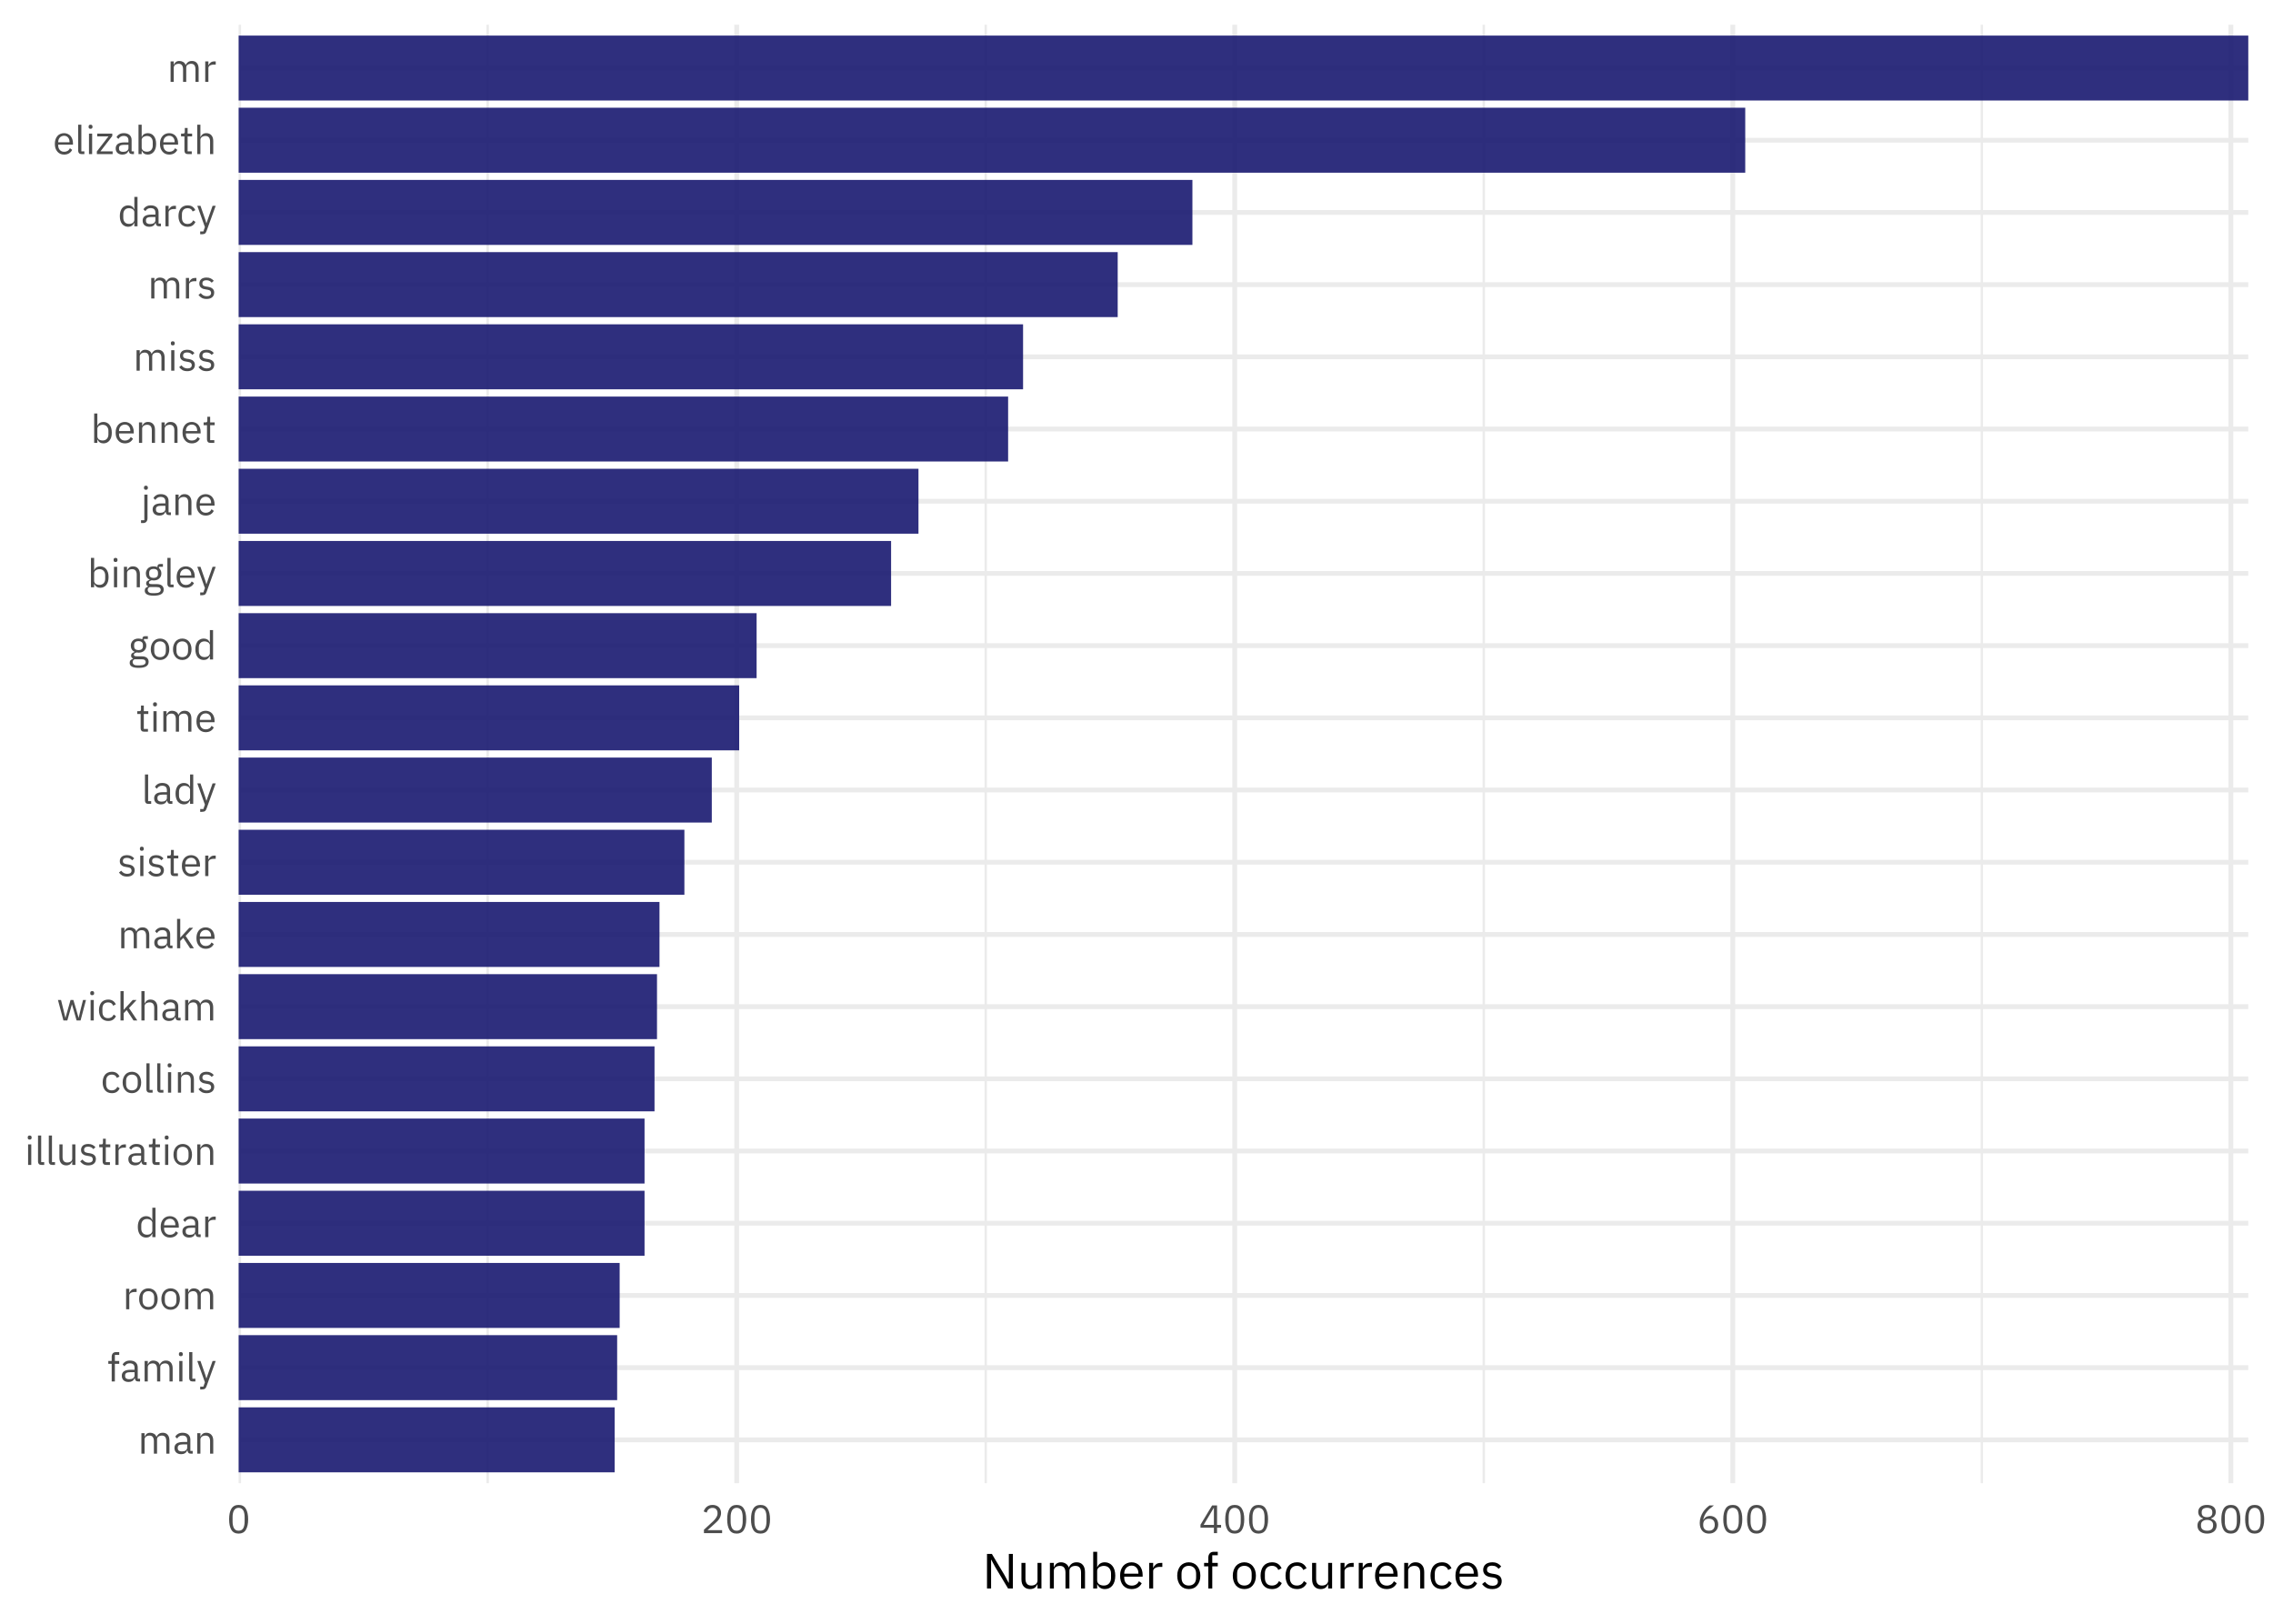 <?xml version="1.0" encoding="UTF-8"?>
<svg xmlns="http://www.w3.org/2000/svg" xmlns:xlink="http://www.w3.org/1999/xlink" width="504pt" height="360pt" viewBox="0 0 504 360" version="1.1">
<defs>
<g>
<symbol overflow="visible" id="glyph0-0">
<path style="stroke:none;" d="M 0.281 0 L 0.281 -6.859 L 3.875 -6.859 L 3.875 0 Z M 0.812 -0.531 L 3.344 -0.531 L 3.344 -6.328 L 0.812 -6.328 Z M 0.812 -0.531 "/>
</symbol>
<symbol overflow="visible" id="glyph0-1">
<path style="stroke:none;" d="M 0.75 0 L 0.75 -4.547 L 1.453 -4.547 L 1.453 -3.797 L 1.484 -3.797 C 1.535 -3.91 1.594 -4.02 1.656 -4.125 C 1.727 -4.227 1.812 -4.316 1.906 -4.391 C 2.008 -4.473 2.125 -4.535 2.25 -4.578 C 2.383 -4.617 2.535 -4.641 2.703 -4.641 C 3.004 -4.641 3.281 -4.566 3.531 -4.422 C 3.789 -4.285 3.977 -4.051 4.094 -3.719 L 4.109 -3.719 C 4.191 -3.969 4.348 -4.18 4.578 -4.359 C 4.805 -4.547 5.113 -4.641 5.5 -4.641 C 5.957 -4.641 6.316 -4.488 6.578 -4.188 C 6.836 -3.883 6.969 -3.457 6.969 -2.906 L 6.969 0 L 6.266 0 L 6.266 -2.781 C 6.266 -3.188 6.188 -3.492 6.031 -3.703 C 5.875 -3.91 5.625 -4.016 5.281 -4.016 C 5.133 -4.016 5 -3.992 4.875 -3.953 C 4.75 -3.922 4.633 -3.867 4.531 -3.797 C 4.438 -3.723 4.359 -3.633 4.297 -3.531 C 4.242 -3.426 4.219 -3.301 4.219 -3.156 L 4.219 0 L 3.516 0 L 3.516 -2.781 C 3.516 -3.188 3.43 -3.492 3.266 -3.703 C 3.109 -3.91 2.863 -4.016 2.531 -4.016 C 2.395 -4.016 2.258 -3.992 2.125 -3.953 C 2 -3.922 1.883 -3.867 1.781 -3.797 C 1.688 -3.723 1.609 -3.633 1.547 -3.531 C 1.484 -3.426 1.453 -3.301 1.453 -3.156 L 1.453 0 Z M 0.75 0 "/>
</symbol>
<symbol overflow="visible" id="glyph0-2">
<path style="stroke:none;" d="M 4.047 0 C 3.785 0 3.598 -0.066 3.484 -0.203 C 3.367 -0.348 3.297 -0.523 3.266 -0.734 L 3.219 -0.734 C 3.113 -0.453 2.945 -0.238 2.719 -0.094 C 2.5 0.039 2.227 0.109 1.906 0.109 C 1.426 0.109 1.051 -0.016 0.781 -0.266 C 0.52 -0.516 0.391 -0.848 0.391 -1.266 C 0.391 -1.691 0.547 -2.02 0.859 -2.25 C 1.172 -2.477 1.66 -2.594 2.328 -2.594 L 3.219 -2.594 L 3.219 -3.047 C 3.219 -3.367 3.129 -3.613 2.953 -3.781 C 2.773 -3.945 2.504 -4.031 2.141 -4.031 C 1.867 -4.031 1.641 -3.969 1.453 -3.844 C 1.266 -3.727 1.113 -3.566 1 -3.359 L 0.578 -3.75 C 0.691 -4 0.883 -4.207 1.156 -4.375 C 1.426 -4.551 1.77 -4.641 2.188 -4.641 C 2.738 -4.641 3.164 -4.504 3.469 -4.234 C 3.77 -3.961 3.922 -3.586 3.922 -3.109 L 3.922 -0.609 L 4.438 -0.609 L 4.438 0 Z M 2.016 -0.5 C 2.191 -0.5 2.352 -0.516 2.5 -0.547 C 2.656 -0.586 2.785 -0.645 2.891 -0.719 C 2.992 -0.801 3.07 -0.891 3.125 -0.984 C 3.188 -1.086 3.219 -1.195 3.219 -1.312 L 3.219 -2.062 L 2.281 -2.062 C 1.883 -2.062 1.594 -2.004 1.406 -1.891 C 1.219 -1.773 1.125 -1.602 1.125 -1.375 L 1.125 -1.203 C 1.125 -0.973 1.203 -0.797 1.359 -0.672 C 1.523 -0.555 1.742 -0.5 2.016 -0.5 Z M 2.016 -0.5 "/>
</symbol>
<symbol overflow="visible" id="glyph0-3">
<path style="stroke:none;" d="M 0.75 0 L 0.75 -4.547 L 1.453 -4.547 L 1.453 -3.797 L 1.484 -3.797 C 1.598 -4.055 1.754 -4.258 1.953 -4.406 C 2.16 -4.562 2.43 -4.641 2.766 -4.641 C 3.234 -4.641 3.602 -4.488 3.875 -4.188 C 4.156 -3.883 4.297 -3.457 4.297 -2.906 L 4.297 0 L 3.594 0 L 3.594 -2.781 C 3.594 -3.602 3.25 -4.016 2.562 -4.016 C 2.414 -4.016 2.273 -3.992 2.141 -3.953 C 2.016 -3.922 1.898 -3.867 1.797 -3.797 C 1.691 -3.723 1.609 -3.633 1.547 -3.531 C 1.484 -3.426 1.453 -3.301 1.453 -3.156 L 1.453 0 Z M 0.75 0 "/>
</symbol>
<symbol overflow="visible" id="glyph0-4">
<path style="stroke:none;" d="M 1 -3.922 L 0.25 -3.922 L 0.25 -4.547 L 1 -4.547 L 1 -5.453 C 1 -5.766 1.078 -6.02 1.234 -6.219 C 1.398 -6.414 1.648 -6.516 1.984 -6.516 L 2.672 -6.516 L 2.672 -5.891 L 1.703 -5.891 L 1.703 -4.547 L 2.672 -4.547 L 2.672 -3.922 L 1.703 -3.922 L 1.703 0 L 1 0 Z M 1 -3.922 "/>
</symbol>
<symbol overflow="visible" id="glyph0-5">
<path style="stroke:none;" d="M 1.094 -5.609 C 0.945 -5.609 0.836 -5.645 0.766 -5.719 C 0.703 -5.789 0.672 -5.883 0.672 -6 L 0.672 -6.109 C 0.672 -6.234 0.703 -6.332 0.766 -6.406 C 0.836 -6.477 0.945 -6.516 1.094 -6.516 C 1.25 -6.516 1.359 -6.477 1.422 -6.406 C 1.492 -6.332 1.531 -6.234 1.531 -6.109 L 1.531 -6 C 1.531 -5.883 1.492 -5.789 1.422 -5.719 C 1.359 -5.645 1.25 -5.609 1.094 -5.609 Z M 0.75 -4.547 L 1.453 -4.547 L 1.453 0 L 0.75 0 Z M 0.75 -4.547 "/>
</symbol>
<symbol overflow="visible" id="glyph0-6">
<path style="stroke:none;" d="M 1.5 0 C 1.25 0 1.062 -0.066 0.938 -0.203 C 0.812 -0.336 0.75 -0.516 0.75 -0.734 L 0.75 -6.516 L 1.453 -6.516 L 1.453 -0.609 L 2.125 -0.609 L 2.125 0 Z M 1.5 0 "/>
</symbol>
<symbol overflow="visible" id="glyph0-7">
<path style="stroke:none;" d="M 3.547 -4.547 L 4.234 -4.547 L 2.203 1.062 C 2.148 1.195 2.098 1.305 2.047 1.391 C 1.992 1.484 1.926 1.555 1.844 1.609 C 1.77 1.66 1.676 1.695 1.562 1.719 C 1.457 1.75 1.32 1.766 1.156 1.766 L 0.797 1.766 L 0.797 1.141 L 1.5 1.141 L 1.844 0.172 L 0.156 -4.547 L 0.859 -4.547 L 1.938 -1.453 L 2.156 -0.719 L 2.203 -0.719 L 2.453 -1.453 Z M 3.547 -4.547 "/>
</symbol>
<symbol overflow="visible" id="glyph0-8">
<path style="stroke:none;" d="M 0.75 0 L 0.75 -4.547 L 1.453 -4.547 L 1.453 -3.703 L 1.5 -3.703 C 1.582 -3.922 1.727 -4.113 1.938 -4.281 C 2.145 -4.457 2.438 -4.547 2.812 -4.547 L 3.078 -4.547 L 3.078 -3.828 L 2.672 -3.828 C 2.285 -3.828 1.984 -3.754 1.766 -3.609 C 1.555 -3.473 1.453 -3.297 1.453 -3.078 L 1.453 0 Z M 0.75 0 "/>
</symbol>
<symbol overflow="visible" id="glyph0-9">
<path style="stroke:none;" d="M 2.469 0.109 C 2.156 0.109 1.875 0.051 1.625 -0.062 C 1.375 -0.176 1.16 -0.336 0.984 -0.547 C 0.805 -0.754 0.664 -1 0.562 -1.281 C 0.457 -1.57 0.406 -1.898 0.406 -2.266 C 0.406 -2.629 0.457 -2.957 0.562 -3.25 C 0.664 -3.539 0.805 -3.789 0.984 -4 C 1.16 -4.207 1.375 -4.363 1.625 -4.469 C 1.875 -4.582 2.156 -4.641 2.469 -4.641 C 2.77 -4.641 3.047 -4.582 3.297 -4.469 C 3.547 -4.363 3.758 -4.207 3.938 -4 C 4.125 -3.789 4.266 -3.539 4.359 -3.25 C 4.461 -2.957 4.516 -2.629 4.516 -2.266 C 4.516 -1.898 4.461 -1.57 4.359 -1.281 C 4.266 -1 4.125 -0.754 3.938 -0.547 C 3.758 -0.336 3.547 -0.176 3.297 -0.062 C 3.047 0.051 2.77 0.109 2.469 0.109 Z M 2.469 -0.516 C 2.844 -0.516 3.148 -0.629 3.391 -0.859 C 3.629 -1.098 3.75 -1.457 3.75 -1.938 L 3.75 -2.594 C 3.75 -3.07 3.629 -3.426 3.391 -3.656 C 3.148 -3.895 2.844 -4.016 2.469 -4.016 C 2.082 -4.016 1.77 -3.895 1.531 -3.656 C 1.289 -3.426 1.172 -3.07 1.172 -2.594 L 1.172 -1.938 C 1.172 -1.457 1.289 -1.098 1.531 -0.859 C 1.77 -0.629 2.082 -0.516 2.469 -0.516 Z M 2.469 -0.516 "/>
</symbol>
<symbol overflow="visible" id="glyph0-10">
<path style="stroke:none;" d="M 3.656 -0.734 L 3.609 -0.734 C 3.336 -0.172 2.895 0.109 2.281 0.109 C 2 0.109 1.742 0.051 1.516 -0.062 C 1.285 -0.176 1.086 -0.332 0.922 -0.531 C 0.766 -0.738 0.645 -0.988 0.562 -1.281 C 0.477 -1.57 0.438 -1.898 0.438 -2.266 C 0.438 -2.629 0.477 -2.957 0.562 -3.25 C 0.645 -3.539 0.766 -3.789 0.922 -4 C 1.086 -4.207 1.285 -4.363 1.516 -4.469 C 1.742 -4.582 2 -4.641 2.281 -4.641 C 2.602 -4.641 2.875 -4.57 3.094 -4.438 C 3.32 -4.301 3.492 -4.086 3.609 -3.797 L 3.656 -3.797 L 3.656 -6.516 L 4.359 -6.516 L 4.359 0 L 3.656 0 Z M 2.484 -0.531 C 2.641 -0.531 2.789 -0.551 2.938 -0.594 C 3.082 -0.633 3.207 -0.691 3.312 -0.766 C 3.414 -0.848 3.5 -0.945 3.562 -1.062 C 3.625 -1.176 3.656 -1.305 3.656 -1.453 L 3.656 -3.141 C 3.656 -3.266 3.625 -3.379 3.562 -3.484 C 3.5 -3.598 3.414 -3.691 3.312 -3.766 C 3.207 -3.836 3.082 -3.895 2.938 -3.938 C 2.789 -3.988 2.641 -4.016 2.484 -4.016 C 2.078 -4.016 1.758 -3.891 1.531 -3.641 C 1.312 -3.391 1.203 -3.062 1.203 -2.656 L 1.203 -1.875 C 1.203 -1.477 1.312 -1.156 1.531 -0.906 C 1.758 -0.656 2.078 -0.531 2.484 -0.531 Z M 2.484 -0.531 "/>
</symbol>
<symbol overflow="visible" id="glyph0-11">
<path style="stroke:none;" d="M 2.453 0.109 C 2.141 0.109 1.859 0.051 1.609 -0.062 C 1.359 -0.176 1.145 -0.336 0.969 -0.547 C 0.789 -0.754 0.648 -1 0.547 -1.281 C 0.453 -1.57 0.406 -1.898 0.406 -2.266 C 0.406 -2.629 0.453 -2.957 0.547 -3.25 C 0.648 -3.539 0.789 -3.789 0.969 -4 C 1.145 -4.207 1.359 -4.363 1.609 -4.469 C 1.859 -4.582 2.141 -4.641 2.453 -4.641 C 2.754 -4.641 3.023 -4.582 3.266 -4.469 C 3.516 -4.363 3.723 -4.211 3.891 -4.016 C 4.055 -3.816 4.188 -3.582 4.281 -3.312 C 4.375 -3.039 4.422 -2.742 4.422 -2.422 L 4.422 -2.094 L 1.156 -2.094 L 1.156 -1.875 C 1.156 -1.688 1.188 -1.508 1.25 -1.344 C 1.312 -1.176 1.398 -1.031 1.516 -0.906 C 1.629 -0.781 1.77 -0.68 1.938 -0.609 C 2.102 -0.547 2.289 -0.516 2.5 -0.516 C 2.781 -0.516 3.031 -0.582 3.25 -0.719 C 3.469 -0.852 3.633 -1.047 3.75 -1.297 L 4.25 -0.938 C 4.102 -0.625 3.875 -0.367 3.562 -0.172 C 3.25 0.016 2.879 0.109 2.453 0.109 Z M 2.453 -4.062 C 2.254 -4.062 2.078 -4.023 1.922 -3.953 C 1.766 -3.891 1.629 -3.797 1.516 -3.672 C 1.398 -3.547 1.312 -3.398 1.25 -3.234 C 1.188 -3.066 1.156 -2.883 1.156 -2.688 L 1.156 -2.625 L 3.656 -2.625 L 3.656 -2.719 C 3.656 -3.125 3.547 -3.445 3.328 -3.688 C 3.109 -3.938 2.816 -4.062 2.453 -4.062 Z M 2.453 -4.062 "/>
</symbol>
<symbol overflow="visible" id="glyph0-12">
<path style="stroke:none;" d="M 3.547 -0.734 L 3.516 -0.734 C 3.461 -0.629 3.398 -0.523 3.328 -0.422 C 3.266 -0.316 3.18 -0.223 3.078 -0.141 C 2.984 -0.066 2.863 -0.008 2.719 0.031 C 2.582 0.082 2.422 0.109 2.234 0.109 C 1.766 0.109 1.391 -0.039 1.109 -0.344 C 0.836 -0.645 0.703 -1.07 0.703 -1.625 L 0.703 -4.547 L 1.406 -4.547 L 1.406 -1.75 C 1.406 -0.938 1.754 -0.531 2.453 -0.531 C 2.586 -0.531 2.719 -0.547 2.844 -0.578 C 2.977 -0.617 3.098 -0.672 3.203 -0.734 C 3.305 -0.805 3.391 -0.895 3.453 -1 C 3.516 -1.113 3.547 -1.25 3.547 -1.406 L 3.547 -4.547 L 4.25 -4.547 L 4.25 0 L 3.547 0 Z M 3.547 -0.734 "/>
</symbol>
<symbol overflow="visible" id="glyph0-13">
<path style="stroke:none;" d="M 2.109 0.109 C 1.691 0.109 1.336 0.031 1.047 -0.125 C 0.766 -0.289 0.52 -0.508 0.312 -0.781 L 0.812 -1.188 C 0.988 -0.969 1.188 -0.797 1.406 -0.672 C 1.625 -0.555 1.875 -0.5 2.156 -0.5 C 2.457 -0.5 2.691 -0.562 2.859 -0.688 C 3.023 -0.812 3.109 -0.992 3.109 -1.234 C 3.109 -1.41 3.051 -1.562 2.938 -1.688 C 2.82 -1.812 2.617 -1.895 2.328 -1.938 L 1.969 -2 C 1.75 -2.031 1.551 -2.07 1.375 -2.125 C 1.207 -2.188 1.055 -2.27 0.922 -2.375 C 0.785 -2.477 0.68 -2.602 0.609 -2.75 C 0.535 -2.906 0.5 -3.094 0.5 -3.312 C 0.5 -3.531 0.539 -3.723 0.625 -3.891 C 0.707 -4.055 0.816 -4.195 0.953 -4.312 C 1.098 -4.426 1.27 -4.508 1.469 -4.562 C 1.676 -4.613 1.895 -4.641 2.125 -4.641 C 2.488 -4.641 2.797 -4.57 3.047 -4.438 C 3.297 -4.312 3.516 -4.141 3.703 -3.922 L 3.234 -3.5 C 3.141 -3.633 2.992 -3.758 2.797 -3.875 C 2.598 -3.988 2.352 -4.047 2.062 -4.047 C 1.77 -4.047 1.547 -3.984 1.391 -3.859 C 1.242 -3.734 1.172 -3.562 1.172 -3.344 C 1.172 -3.125 1.242 -2.961 1.391 -2.859 C 1.547 -2.754 1.766 -2.68 2.047 -2.641 L 2.406 -2.594 C 2.906 -2.508 3.258 -2.359 3.469 -2.141 C 3.688 -1.93 3.797 -1.656 3.797 -1.312 C 3.797 -0.875 3.645 -0.523 3.344 -0.266 C 3.039 -0.016 2.629 0.109 2.109 0.109 Z M 2.109 0.109 "/>
</symbol>
<symbol overflow="visible" id="glyph0-14">
<path style="stroke:none;" d="M 1.75 0 C 1.5 0 1.312 -0.066 1.188 -0.203 C 1.062 -0.336 1 -0.52 1 -0.75 L 1 -3.922 L 0.25 -3.922 L 0.25 -4.547 L 0.672 -4.547 C 0.828 -4.547 0.93 -4.57 0.984 -4.625 C 1.047 -4.688 1.078 -4.797 1.078 -4.953 L 1.078 -5.797 L 1.703 -5.797 L 1.703 -4.547 L 2.703 -4.547 L 2.703 -3.922 L 1.703 -3.922 L 1.703 -0.609 L 2.625 -0.609 L 2.625 0 Z M 1.75 0 "/>
</symbol>
<symbol overflow="visible" id="glyph0-15">
<path style="stroke:none;" d="M 2.438 0.109 C 2.125 0.109 1.836 0.051 1.578 -0.062 C 1.328 -0.176 1.113 -0.332 0.938 -0.531 C 0.77 -0.738 0.641 -0.988 0.547 -1.281 C 0.453 -1.57 0.406 -1.898 0.406 -2.266 C 0.406 -2.629 0.453 -2.957 0.547 -3.25 C 0.641 -3.539 0.77 -3.789 0.938 -4 C 1.113 -4.207 1.328 -4.363 1.578 -4.469 C 1.836 -4.582 2.125 -4.641 2.438 -4.641 C 2.883 -4.641 3.242 -4.539 3.516 -4.344 C 3.797 -4.156 4.004 -3.898 4.141 -3.578 L 3.547 -3.281 C 3.461 -3.52 3.328 -3.703 3.141 -3.828 C 2.953 -3.953 2.719 -4.016 2.438 -4.016 C 2.227 -4.016 2.039 -3.977 1.875 -3.906 C 1.719 -3.844 1.586 -3.75 1.484 -3.625 C 1.379 -3.508 1.301 -3.367 1.25 -3.203 C 1.195 -3.035 1.172 -2.852 1.172 -2.656 L 1.172 -1.875 C 1.172 -1.477 1.273 -1.148 1.484 -0.891 C 1.703 -0.641 2.02 -0.516 2.438 -0.516 C 3.008 -0.516 3.422 -0.781 3.672 -1.312 L 4.172 -0.969 C 4.023 -0.633 3.805 -0.367 3.516 -0.172 C 3.234 0.016 2.875 0.109 2.438 0.109 Z M 2.438 0.109 "/>
</symbol>
<symbol overflow="visible" id="glyph0-16">
<path style="stroke:none;" d="M 0.266 -4.547 L 0.953 -4.547 L 1.438 -2.578 L 1.922 -0.594 L 1.938 -0.594 L 2.5 -2.578 L 3.062 -4.547 L 3.688 -4.547 L 4.281 -2.578 L 4.844 -0.594 L 4.859 -0.594 L 5.328 -2.578 L 5.828 -4.547 L 6.484 -4.547 L 5.281 0 L 4.406 0 L 3.781 -2.188 L 3.375 -3.562 L 3.359 -3.562 L 2.969 -2.188 L 2.344 0 L 1.484 0 Z M 0.266 -4.547 "/>
</symbol>
<symbol overflow="visible" id="glyph0-17">
<path style="stroke:none;" d="M 0.75 -6.516 L 1.453 -6.516 L 1.453 -2.391 L 1.484 -2.391 L 2.188 -3.156 L 3.469 -4.547 L 4.312 -4.547 L 2.641 -2.75 L 4.484 0 L 3.641 0 L 2.125 -2.312 L 1.453 -1.625 L 1.453 0 L 0.75 0 Z M 0.75 -6.516 "/>
</symbol>
<symbol overflow="visible" id="glyph0-18">
<path style="stroke:none;" d="M 0.75 -6.516 L 1.453 -6.516 L 1.453 -3.797 L 1.484 -3.797 C 1.598 -4.055 1.754 -4.258 1.953 -4.406 C 2.16 -4.562 2.43 -4.641 2.766 -4.641 C 3.234 -4.641 3.602 -4.488 3.875 -4.188 C 4.156 -3.883 4.297 -3.457 4.297 -2.906 L 4.297 0 L 3.594 0 L 3.594 -2.781 C 3.594 -3.602 3.25 -4.016 2.562 -4.016 C 2.414 -4.016 2.273 -3.992 2.141 -3.953 C 2.016 -3.922 1.898 -3.867 1.797 -3.797 C 1.691 -3.723 1.609 -3.633 1.547 -3.531 C 1.484 -3.426 1.453 -3.301 1.453 -3.156 L 1.453 0 L 0.75 0 Z M 0.75 -6.516 "/>
</symbol>
<symbol overflow="visible" id="glyph0-19">
<path style="stroke:none;" d="M 4.578 0.5 C 4.578 0.969 4.391 1.312 4.016 1.531 C 3.648 1.75 3.102 1.859 2.375 1.859 C 1.664 1.859 1.156 1.758 0.844 1.562 C 0.531 1.375 0.375 1.102 0.375 0.75 C 0.375 0.5 0.438 0.305 0.562 0.172 C 0.695 0.035 0.875 -0.062 1.094 -0.125 L 1.094 -0.234 C 0.82 -0.359 0.688 -0.566 0.688 -0.859 C 0.688 -1.086 0.758 -1.258 0.906 -1.375 C 1.062 -1.5 1.254 -1.594 1.484 -1.656 L 1.484 -1.688 C 1.211 -1.812 1 -1.992 0.844 -2.234 C 0.695 -2.484 0.625 -2.766 0.625 -3.078 C 0.625 -3.305 0.664 -3.516 0.75 -3.703 C 0.832 -3.898 0.945 -4.066 1.094 -4.203 C 1.238 -4.348 1.414 -4.457 1.625 -4.531 C 1.832 -4.602 2.066 -4.641 2.328 -4.641 C 2.648 -4.641 2.938 -4.582 3.188 -4.469 L 3.188 -4.547 C 3.188 -4.723 3.227 -4.867 3.312 -4.984 C 3.395 -5.098 3.531 -5.156 3.719 -5.156 L 4.406 -5.156 L 4.406 -4.547 L 3.531 -4.547 L 3.531 -4.25 C 3.695 -4.102 3.828 -3.93 3.922 -3.734 C 4.016 -3.547 4.062 -3.328 4.062 -3.078 C 4.062 -2.848 4.02 -2.633 3.938 -2.438 C 3.852 -2.25 3.734 -2.082 3.578 -1.938 C 3.43 -1.801 3.254 -1.695 3.047 -1.625 C 2.836 -1.551 2.602 -1.516 2.344 -1.516 C 2.195 -1.516 2.051 -1.531 1.906 -1.562 C 1.75 -1.52 1.609 -1.457 1.484 -1.375 C 1.359 -1.301 1.297 -1.191 1.297 -1.047 C 1.297 -0.91 1.359 -0.816 1.484 -0.766 C 1.617 -0.723 1.789 -0.703 2 -0.703 L 2.969 -0.703 C 3.531 -0.703 3.938 -0.594 4.188 -0.375 C 4.445 -0.164 4.578 0.125 4.578 0.5 Z M 3.922 0.547 C 3.922 0.367 3.848 0.223 3.703 0.109 C 3.566 0.004 3.32 -0.047 2.969 -0.047 L 1.453 -0.047 C 1.172 0.086 1.031 0.297 1.031 0.578 C 1.031 0.773 1.102 0.941 1.25 1.078 C 1.406 1.223 1.66 1.297 2.016 1.297 L 2.672 1.297 C 3.066 1.297 3.375 1.234 3.594 1.109 C 3.812 0.984 3.922 0.797 3.922 0.547 Z M 2.344 -2.078 C 2.633 -2.078 2.867 -2.145 3.047 -2.281 C 3.223 -2.426 3.312 -2.648 3.312 -2.953 L 3.312 -3.203 C 3.312 -3.504 3.223 -3.723 3.047 -3.859 C 2.867 -4.004 2.633 -4.078 2.344 -4.078 C 2.039 -4.078 1.801 -4.004 1.625 -3.859 C 1.445 -3.723 1.359 -3.504 1.359 -3.203 L 1.359 -2.953 C 1.359 -2.648 1.445 -2.426 1.625 -2.281 C 1.801 -2.145 2.039 -2.078 2.344 -2.078 Z M 2.344 -2.078 "/>
</symbol>
<symbol overflow="visible" id="glyph0-20">
<path style="stroke:none;" d="M 0.75 -6.516 L 1.453 -6.516 L 1.453 -3.797 L 1.484 -3.797 C 1.598 -4.086 1.77 -4.301 2 -4.438 C 2.227 -4.57 2.5 -4.641 2.812 -4.641 C 3.094 -4.641 3.348 -4.582 3.578 -4.469 C 3.805 -4.363 4 -4.207 4.156 -4 C 4.32 -3.789 4.445 -3.539 4.531 -3.25 C 4.613 -2.957 4.656 -2.629 4.656 -2.266 C 4.656 -1.898 4.613 -1.57 4.531 -1.281 C 4.445 -0.988 4.32 -0.738 4.156 -0.531 C 4 -0.332 3.805 -0.176 3.578 -0.062 C 3.348 0.051 3.094 0.109 2.812 0.109 C 2.195 0.109 1.754 -0.172 1.484 -0.734 L 1.453 -0.734 L 1.453 0 L 0.75 0 Z M 2.625 -0.531 C 3.02 -0.531 3.332 -0.656 3.562 -0.906 C 3.789 -1.156 3.906 -1.477 3.906 -1.875 L 3.906 -2.656 C 3.906 -3.062 3.789 -3.391 3.562 -3.641 C 3.332 -3.891 3.02 -4.016 2.625 -4.016 C 2.469 -4.016 2.316 -3.988 2.172 -3.938 C 2.023 -3.895 1.898 -3.836 1.797 -3.766 C 1.691 -3.691 1.609 -3.598 1.547 -3.484 C 1.484 -3.379 1.453 -3.266 1.453 -3.141 L 1.453 -1.453 C 1.453 -1.305 1.484 -1.176 1.547 -1.062 C 1.609 -0.945 1.691 -0.848 1.797 -0.766 C 1.898 -0.691 2.023 -0.633 2.172 -0.594 C 2.316 -0.551 2.469 -0.531 2.625 -0.531 Z M 2.625 -0.531 "/>
</symbol>
<symbol overflow="visible" id="glyph0-21">
<path style="stroke:none;" d="M 0.75 -4.547 L 1.453 -4.547 L 1.453 0.703 C 1.453 1.016 1.367 1.27 1.203 1.469 C 1.047 1.664 0.801 1.766 0.469 1.766 L 0.016 1.766 L 0.016 1.141 L 0.75 1.141 Z M 1.094 -5.609 C 0.945 -5.609 0.836 -5.645 0.766 -5.719 C 0.703 -5.789 0.672 -5.883 0.672 -6 L 0.672 -6.109 C 0.672 -6.234 0.703 -6.332 0.766 -6.406 C 0.836 -6.477 0.945 -6.516 1.094 -6.516 C 1.25 -6.516 1.359 -6.477 1.422 -6.406 C 1.492 -6.332 1.531 -6.234 1.531 -6.109 L 1.531 -6 C 1.531 -5.883 1.492 -5.789 1.422 -5.719 C 1.359 -5.645 1.25 -5.609 1.094 -5.609 Z M 1.094 -5.609 "/>
</symbol>
<symbol overflow="visible" id="glyph0-22">
<path style="stroke:none;" d="M 0.297 0 L 0.297 -0.594 L 2.875 -3.922 L 0.375 -3.922 L 0.375 -4.547 L 3.719 -4.547 L 3.719 -4.016 L 1.094 -0.609 L 3.797 -0.609 L 3.797 0 Z M 0.297 0 "/>
</symbol>
<symbol overflow="visible" id="glyph0-23">
<path style="stroke:none;" d="M 2.641 0.109 C 1.91 0.109 1.375 -0.164 1.031 -0.719 C 0.695 -1.281 0.531 -2.062 0.531 -3.062 C 0.531 -4.07 0.695 -4.852 1.031 -5.406 C 1.375 -5.969 1.91 -6.25 2.641 -6.25 C 3.367 -6.25 3.898 -5.969 4.234 -5.406 C 4.578 -4.852 4.75 -4.07 4.75 -3.062 C 4.75 -2.062 4.578 -1.281 4.234 -0.719 C 3.898 -0.164 3.367 0.109 2.641 0.109 Z M 2.641 -0.531 C 2.879 -0.531 3.082 -0.578 3.25 -0.672 C 3.426 -0.773 3.566 -0.914 3.672 -1.094 C 3.773 -1.281 3.848 -1.5 3.891 -1.75 C 3.941 -2 3.969 -2.27 3.969 -2.562 L 3.969 -3.578 C 3.969 -3.867 3.941 -4.141 3.891 -4.391 C 3.848 -4.641 3.773 -4.852 3.672 -5.031 C 3.566 -5.207 3.426 -5.348 3.25 -5.453 C 3.082 -5.555 2.879 -5.609 2.641 -5.609 C 2.398 -5.609 2.191 -5.555 2.016 -5.453 C 1.848 -5.348 1.711 -5.207 1.609 -5.031 C 1.504 -4.852 1.426 -4.641 1.375 -4.391 C 1.32 -4.141 1.297 -3.867 1.297 -3.578 L 1.297 -2.562 C 1.297 -2.27 1.32 -2 1.375 -1.75 C 1.426 -1.5 1.504 -1.281 1.609 -1.094 C 1.711 -0.914 1.848 -0.773 2.016 -0.672 C 2.191 -0.578 2.398 -0.531 2.641 -0.531 Z M 2.641 -0.531 "/>
</symbol>
<symbol overflow="visible" id="glyph0-24">
<path style="stroke:none;" d="M 4.688 0 L 0.656 0 L 0.656 -0.75 L 2.672 -2.609 C 2.953 -2.867 3.188 -3.145 3.375 -3.438 C 3.57 -3.738 3.672 -4.039 3.672 -4.344 L 3.672 -4.438 C 3.672 -4.781 3.578 -5.055 3.391 -5.266 C 3.203 -5.484 2.922 -5.594 2.547 -5.594 C 2.359 -5.594 2.191 -5.562 2.047 -5.5 C 1.91 -5.445 1.789 -5.375 1.688 -5.281 C 1.582 -5.188 1.492 -5.078 1.422 -4.953 C 1.359 -4.828 1.305 -4.691 1.266 -4.547 L 0.609 -4.797 C 0.66 -4.984 0.738 -5.16 0.844 -5.328 C 0.945 -5.504 1.078 -5.66 1.234 -5.797 C 1.391 -5.93 1.578 -6.039 1.797 -6.125 C 2.016 -6.207 2.273 -6.25 2.578 -6.25 C 2.879 -6.25 3.145 -6.203 3.375 -6.109 C 3.613 -6.023 3.812 -5.898 3.969 -5.734 C 4.125 -5.578 4.242 -5.391 4.328 -5.172 C 4.41 -4.961 4.453 -4.723 4.453 -4.453 C 4.453 -4.211 4.414 -3.988 4.344 -3.781 C 4.281 -3.582 4.191 -3.391 4.078 -3.203 C 3.961 -3.016 3.82 -2.832 3.656 -2.656 C 3.488 -2.488 3.305 -2.316 3.109 -2.141 L 1.453 -0.656 L 4.688 -0.656 Z M 4.688 0 "/>
</symbol>
<symbol overflow="visible" id="glyph0-25">
<path style="stroke:none;" d="M 3.297 0 L 3.297 -1.203 L 0.328 -1.203 L 0.328 -1.859 L 2.906 -6.141 L 4 -6.141 L 4 -1.828 L 4.891 -1.828 L 4.891 -1.203 L 4 -1.203 L 4 0 Z M 1.031 -1.828 L 3.297 -1.828 L 3.297 -5.562 L 3.25 -5.562 Z M 1.031 -1.828 "/>
</symbol>
<symbol overflow="visible" id="glyph0-26">
<path style="stroke:none;" d="M 2.641 0.109 C 2.328 0.109 2.039 0.055 1.781 -0.047 C 1.531 -0.16 1.316 -0.316 1.141 -0.516 C 0.961 -0.723 0.828 -0.973 0.734 -1.266 C 0.641 -1.555 0.594 -1.883 0.594 -2.25 C 0.594 -2.707 0.66 -3.133 0.797 -3.531 C 0.93 -3.938 1.102 -4.305 1.312 -4.641 C 1.531 -4.973 1.766 -5.266 2.016 -5.516 C 2.273 -5.773 2.531 -5.984 2.781 -6.141 L 3.734 -6.141 C 3.398 -5.898 3.102 -5.664 2.844 -5.438 C 2.594 -5.207 2.367 -4.969 2.172 -4.719 C 1.973 -4.469 1.805 -4.203 1.672 -3.922 C 1.547 -3.641 1.441 -3.316 1.359 -2.953 L 1.406 -2.938 C 1.551 -3.188 1.738 -3.395 1.969 -3.562 C 2.195 -3.727 2.5 -3.812 2.875 -3.812 C 3.133 -3.812 3.375 -3.766 3.594 -3.672 C 3.82 -3.586 4.016 -3.461 4.172 -3.297 C 4.336 -3.141 4.461 -2.941 4.547 -2.703 C 4.641 -2.473 4.688 -2.211 4.688 -1.922 C 4.688 -1.629 4.641 -1.359 4.547 -1.109 C 4.453 -0.859 4.312 -0.641 4.125 -0.453 C 3.945 -0.273 3.734 -0.133 3.484 -0.031 C 3.234 0.062 2.953 0.109 2.641 0.109 Z M 2.641 -0.531 C 3.047 -0.531 3.359 -0.641 3.578 -0.859 C 3.805 -1.086 3.922 -1.41 3.922 -1.828 L 3.922 -1.906 C 3.922 -2.32 3.805 -2.641 3.578 -2.859 C 3.359 -3.078 3.047 -3.188 2.641 -3.188 C 2.234 -3.188 1.914 -3.078 1.688 -2.859 C 1.469 -2.641 1.359 -2.32 1.359 -1.906 L 1.359 -1.828 C 1.359 -1.41 1.469 -1.086 1.688 -0.859 C 1.914 -0.641 2.234 -0.531 2.641 -0.531 Z M 2.641 -0.531 "/>
</symbol>
<symbol overflow="visible" id="glyph0-27">
<path style="stroke:none;" d="M 2.641 0.109 C 2.285 0.109 1.973 0.062 1.703 -0.031 C 1.441 -0.125 1.223 -0.25 1.047 -0.406 C 0.867 -0.562 0.734 -0.75 0.641 -0.969 C 0.555 -1.188 0.516 -1.422 0.516 -1.672 C 0.516 -2.098 0.629 -2.43 0.859 -2.672 C 1.086 -2.922 1.383 -3.094 1.75 -3.188 L 1.75 -3.266 C 1.426 -3.379 1.164 -3.555 0.969 -3.797 C 0.781 -4.047 0.688 -4.348 0.688 -4.703 C 0.688 -5.172 0.859 -5.547 1.203 -5.828 C 1.547 -6.109 2.023 -6.25 2.641 -6.25 C 3.254 -6.25 3.727 -6.109 4.062 -5.828 C 4.406 -5.547 4.578 -5.172 4.578 -4.703 C 4.578 -4.348 4.484 -4.047 4.297 -3.797 C 4.109 -3.555 3.852 -3.379 3.531 -3.266 L 3.531 -3.188 C 3.895 -3.094 4.191 -2.922 4.422 -2.672 C 4.648 -2.43 4.766 -2.098 4.766 -1.672 C 4.766 -1.422 4.719 -1.188 4.625 -0.969 C 4.539 -0.75 4.406 -0.562 4.219 -0.406 C 4.039 -0.25 3.82 -0.125 3.562 -0.031 C 3.301 0.062 2.992 0.109 2.641 0.109 Z M 2.641 -0.531 C 3.066 -0.531 3.395 -0.625 3.625 -0.812 C 3.863 -1.008 3.984 -1.285 3.984 -1.641 L 3.984 -1.828 C 3.984 -2.172 3.863 -2.438 3.625 -2.625 C 3.395 -2.82 3.066 -2.922 2.641 -2.922 C 2.211 -2.922 1.879 -2.82 1.641 -2.625 C 1.41 -2.438 1.297 -2.172 1.297 -1.828 L 1.297 -1.641 C 1.297 -1.285 1.41 -1.008 1.641 -0.812 C 1.879 -0.625 2.211 -0.531 2.641 -0.531 Z M 2.641 -3.531 C 3.023 -3.531 3.316 -3.613 3.516 -3.781 C 3.711 -3.945 3.812 -4.188 3.812 -4.5 L 3.812 -4.641 C 3.812 -4.953 3.711 -5.191 3.516 -5.359 C 3.316 -5.523 3.023 -5.609 2.641 -5.609 C 2.254 -5.609 1.957 -5.523 1.75 -5.359 C 1.551 -5.191 1.453 -4.953 1.453 -4.641 L 1.453 -4.5 C 1.453 -4.188 1.551 -3.945 1.75 -3.781 C 1.957 -3.613 2.254 -3.531 2.641 -3.531 Z M 2.641 -3.531 "/>
</symbol>
<symbol overflow="visible" id="glyph1-0">
<path style="stroke:none;" d="M 0.359 0 L 0.359 -8.578 L 4.844 -8.578 L 4.844 0 Z M 1.016 -0.656 L 4.188 -0.656 L 4.188 -7.922 L 1.016 -7.922 Z M 1.016 -0.656 "/>
</symbol>
<symbol overflow="visible" id="glyph1-1">
<path style="stroke:none;" d="M 2.875 -4.688 L 1.953 -6.391 L 1.922 -6.391 L 1.922 0 L 1.016 0 L 1.016 -7.672 L 2.094 -7.672 L 4.891 -2.984 L 5.812 -1.281 L 5.859 -1.281 L 5.859 -7.672 L 6.75 -7.672 L 6.75 0 L 5.688 0 Z M 2.875 -4.688 "/>
</symbol>
<symbol overflow="visible" id="glyph1-2">
<path style="stroke:none;" d="M 4.438 -0.922 L 4.391 -0.922 C 4.328 -0.785 4.254 -0.656 4.172 -0.531 C 4.086 -0.406 3.984 -0.289 3.859 -0.188 C 3.734 -0.094 3.582 -0.02 3.406 0.031 C 3.227 0.094 3.023 0.125 2.797 0.125 C 2.203 0.125 1.734 -0.062 1.391 -0.438 C 1.047 -0.812 0.875 -1.344 0.875 -2.031 L 0.875 -5.672 L 1.766 -5.672 L 1.766 -2.188 C 1.766 -1.164 2.195 -0.656 3.062 -0.656 C 3.238 -0.656 3.406 -0.676 3.562 -0.719 C 3.727 -0.77 3.875 -0.836 4 -0.922 C 4.133 -1.016 4.238 -1.129 4.312 -1.266 C 4.395 -1.398 4.438 -1.562 4.438 -1.75 L 4.438 -5.672 L 5.312 -5.672 L 5.312 0 L 4.438 0 Z M 4.438 -0.922 "/>
</symbol>
<symbol overflow="visible" id="glyph1-3">
<path style="stroke:none;" d="M 0.938 0 L 0.938 -5.672 L 1.812 -5.672 L 1.812 -4.75 L 1.859 -4.75 C 1.922 -4.895 1.992 -5.031 2.078 -5.156 C 2.172 -5.289 2.273 -5.406 2.391 -5.5 C 2.516 -5.594 2.656 -5.664 2.812 -5.719 C 2.977 -5.781 3.172 -5.812 3.391 -5.812 C 3.766 -5.812 4.109 -5.719 4.422 -5.531 C 4.734 -5.352 4.969 -5.062 5.125 -4.656 L 5.141 -4.656 C 5.242 -4.957 5.438 -5.223 5.719 -5.453 C 6.008 -5.691 6.395 -5.812 6.875 -5.812 C 7.457 -5.812 7.91 -5.617 8.234 -5.234 C 8.555 -4.859 8.719 -4.328 8.719 -3.641 L 8.719 0 L 7.844 0 L 7.844 -3.484 C 7.844 -3.992 7.742 -4.375 7.547 -4.625 C 7.348 -4.883 7.031 -5.016 6.594 -5.016 C 6.426 -5.016 6.258 -4.992 6.094 -4.953 C 5.938 -4.91 5.797 -4.844 5.672 -4.75 C 5.547 -4.664 5.445 -4.555 5.375 -4.422 C 5.301 -4.285 5.266 -4.125 5.266 -3.938 L 5.266 0 L 4.391 0 L 4.391 -3.484 C 4.391 -3.992 4.289 -4.375 4.094 -4.625 C 3.895 -4.883 3.586 -5.016 3.172 -5.016 C 2.992 -5.016 2.82 -4.992 2.656 -4.953 C 2.5 -4.91 2.359 -4.844 2.234 -4.75 C 2.109 -4.664 2.004 -4.555 1.922 -4.422 C 1.848 -4.285 1.812 -4.125 1.812 -3.938 L 1.812 0 Z M 0.938 0 "/>
</symbol>
<symbol overflow="visible" id="glyph1-4">
<path style="stroke:none;" d="M 0.938 -8.141 L 1.812 -8.141 L 1.812 -4.75 L 1.859 -4.75 C 2.004 -5.113 2.219 -5.379 2.5 -5.547 C 2.781 -5.723 3.117 -5.812 3.516 -5.812 C 3.867 -5.812 4.188 -5.738 4.469 -5.594 C 4.758 -5.457 5.004 -5.258 5.203 -5 C 5.41 -4.75 5.566 -4.438 5.672 -4.062 C 5.773 -3.695 5.828 -3.289 5.828 -2.844 C 5.828 -2.383 5.773 -1.973 5.672 -1.609 C 5.566 -1.242 5.41 -0.93 5.203 -0.672 C 5.004 -0.41 4.758 -0.211 4.469 -0.078 C 4.188 0.055 3.867 0.125 3.516 0.125 C 2.742 0.125 2.191 -0.223 1.859 -0.922 L 1.812 -0.922 L 1.812 0 L 0.938 0 Z M 3.281 -0.656 C 3.781 -0.656 4.172 -0.812 4.453 -1.125 C 4.742 -1.438 4.891 -1.848 4.891 -2.359 L 4.891 -3.328 C 4.891 -3.828 4.742 -4.234 4.453 -4.547 C 4.172 -4.859 3.781 -5.016 3.281 -5.016 C 3.082 -5.016 2.891 -4.984 2.703 -4.922 C 2.523 -4.867 2.367 -4.797 2.234 -4.703 C 2.109 -4.609 2.004 -4.492 1.922 -4.359 C 1.848 -4.223 1.812 -4.078 1.812 -3.922 L 1.812 -1.812 C 1.812 -1.633 1.848 -1.473 1.922 -1.328 C 2.004 -1.18 2.109 -1.055 2.234 -0.953 C 2.367 -0.859 2.523 -0.785 2.703 -0.734 C 2.891 -0.68 3.082 -0.656 3.281 -0.656 Z M 3.281 -0.656 "/>
</symbol>
<symbol overflow="visible" id="glyph1-5">
<path style="stroke:none;" d="M 3.062 0.125 C 2.676 0.125 2.328 0.055 2.016 -0.078 C 1.703 -0.211 1.43 -0.41 1.203 -0.672 C 0.984 -0.93 0.812 -1.242 0.688 -1.609 C 0.57 -1.973 0.516 -2.383 0.516 -2.844 C 0.516 -3.289 0.57 -3.695 0.688 -4.062 C 0.812 -4.426 0.984 -4.738 1.203 -5 C 1.43 -5.258 1.703 -5.457 2.016 -5.594 C 2.328 -5.738 2.676 -5.812 3.062 -5.812 C 3.445 -5.812 3.789 -5.738 4.094 -5.594 C 4.395 -5.457 4.648 -5.266 4.859 -5.016 C 5.078 -4.773 5.238 -4.484 5.344 -4.141 C 5.457 -3.805 5.516 -3.438 5.516 -3.031 L 5.516 -2.625 L 1.438 -2.625 L 1.438 -2.359 C 1.438 -2.109 1.473 -1.879 1.547 -1.672 C 1.629 -1.461 1.738 -1.281 1.875 -1.125 C 2.02 -0.977 2.195 -0.859 2.406 -0.766 C 2.625 -0.68 2.863 -0.641 3.125 -0.641 C 3.477 -0.641 3.789 -0.723 4.062 -0.891 C 4.332 -1.055 4.539 -1.297 4.688 -1.609 L 5.312 -1.172 C 5.125 -0.773 4.836 -0.457 4.453 -0.219 C 4.066 0.008 3.602 0.125 3.062 0.125 Z M 3.062 -5.078 C 2.82 -5.078 2.602 -5.031 2.406 -4.938 C 2.207 -4.852 2.035 -4.734 1.891 -4.578 C 1.754 -4.43 1.645 -4.254 1.562 -4.047 C 1.477 -3.836 1.438 -3.609 1.438 -3.359 L 1.438 -3.281 L 4.578 -3.281 L 4.578 -3.406 C 4.578 -3.906 4.438 -4.305 4.156 -4.609 C 3.883 -4.922 3.52 -5.078 3.062 -5.078 Z M 3.062 -5.078 "/>
</symbol>
<symbol overflow="visible" id="glyph1-6">
<path style="stroke:none;" d="M 0.938 0 L 0.938 -5.672 L 1.812 -5.672 L 1.812 -4.625 L 1.875 -4.625 C 1.977 -4.895 2.16 -5.133 2.422 -5.344 C 2.68 -5.562 3.047 -5.672 3.516 -5.672 L 3.844 -5.672 L 3.844 -4.797 L 3.328 -4.797 C 2.859 -4.797 2.488 -4.703 2.219 -4.516 C 1.945 -4.336 1.812 -4.113 1.812 -3.844 L 1.812 0 Z M 0.938 0 "/>
</symbol>
<symbol overflow="visible" id="glyph1-7">
<path style="stroke:none;" d=""/>
</symbol>
<symbol overflow="visible" id="glyph1-8">
<path style="stroke:none;" d="M 3.078 0.125 C 2.703 0.125 2.352 0.055 2.031 -0.078 C 1.719 -0.211 1.445 -0.41 1.219 -0.672 C 1 -0.93 0.828 -1.242 0.703 -1.609 C 0.578 -1.973 0.516 -2.383 0.516 -2.844 C 0.516 -3.289 0.578 -3.695 0.703 -4.062 C 0.828 -4.426 1 -4.738 1.219 -5 C 1.445 -5.258 1.719 -5.457 2.031 -5.594 C 2.352 -5.738 2.703 -5.812 3.078 -5.812 C 3.461 -5.812 3.812 -5.738 4.125 -5.594 C 4.438 -5.457 4.703 -5.258 4.922 -5 C 5.148 -4.738 5.328 -4.426 5.453 -4.062 C 5.578 -3.695 5.641 -3.289 5.641 -2.844 C 5.641 -2.383 5.578 -1.973 5.453 -1.609 C 5.328 -1.242 5.148 -0.93 4.922 -0.672 C 4.703 -0.41 4.438 -0.211 4.125 -0.078 C 3.812 0.055 3.461 0.125 3.078 0.125 Z M 3.078 -0.656 C 3.555 -0.656 3.945 -0.801 4.25 -1.094 C 4.551 -1.383 4.703 -1.832 4.703 -2.438 L 4.703 -3.25 C 4.703 -3.844 4.551 -4.285 4.25 -4.578 C 3.945 -4.879 3.555 -5.031 3.078 -5.031 C 2.598 -5.031 2.207 -4.879 1.906 -4.578 C 1.613 -4.285 1.469 -3.844 1.469 -3.25 L 1.469 -2.438 C 1.469 -1.832 1.613 -1.383 1.906 -1.094 C 2.207 -0.801 2.598 -0.656 3.078 -0.656 Z M 3.078 -0.656 "/>
</symbol>
<symbol overflow="visible" id="glyph1-9">
<path style="stroke:none;" d="M 1.25 -4.906 L 0.312 -4.906 L 0.312 -5.672 L 1.25 -5.672 L 1.25 -6.812 C 1.25 -7.207 1.348 -7.523 1.547 -7.766 C 1.754 -8.016 2.066 -8.141 2.484 -8.141 L 3.344 -8.141 L 3.344 -7.375 L 2.125 -7.375 L 2.125 -5.672 L 3.344 -5.672 L 3.344 -4.906 L 2.125 -4.906 L 2.125 0 L 1.25 0 Z M 1.25 -4.906 "/>
</symbol>
<symbol overflow="visible" id="glyph1-10">
<path style="stroke:none;" d="M 3.047 0.125 C 2.648 0.125 2.289 0.055 1.969 -0.078 C 1.656 -0.211 1.391 -0.41 1.172 -0.672 C 0.961 -0.93 0.801 -1.242 0.688 -1.609 C 0.57 -1.973 0.516 -2.383 0.516 -2.844 C 0.516 -3.289 0.57 -3.695 0.688 -4.062 C 0.801 -4.438 0.961 -4.75 1.172 -5 C 1.391 -5.258 1.656 -5.457 1.969 -5.594 C 2.289 -5.738 2.648 -5.812 3.047 -5.812 C 3.609 -5.812 4.062 -5.688 4.406 -5.438 C 4.75 -5.195 5.004 -4.879 5.172 -4.484 L 4.438 -4.109 C 4.332 -4.398 4.16 -4.625 3.922 -4.781 C 3.691 -4.945 3.398 -5.031 3.047 -5.031 C 2.785 -5.031 2.555 -4.988 2.359 -4.906 C 2.16 -4.82 1.992 -4.703 1.859 -4.547 C 1.723 -4.398 1.625 -4.223 1.562 -4.016 C 1.5 -3.805 1.469 -3.578 1.469 -3.328 L 1.469 -2.359 C 1.469 -1.859 1.598 -1.445 1.859 -1.125 C 2.129 -0.812 2.523 -0.656 3.047 -0.656 C 3.754 -0.656 4.27 -0.984 4.594 -1.641 L 5.219 -1.203 C 5.039 -0.797 4.77 -0.473 4.406 -0.234 C 4.039 0.004 3.586 0.125 3.047 0.125 Z M 3.047 0.125 "/>
</symbol>
<symbol overflow="visible" id="glyph1-11">
<path style="stroke:none;" d="M 0.938 0 L 0.938 -5.672 L 1.812 -5.672 L 1.812 -4.75 L 1.859 -4.75 C 1.992 -5.07 2.188 -5.328 2.438 -5.516 C 2.695 -5.711 3.039 -5.812 3.469 -5.812 C 4.051 -5.812 4.516 -5.617 4.859 -5.234 C 5.203 -4.859 5.375 -4.328 5.375 -3.641 L 5.375 0 L 4.484 0 L 4.484 -3.484 C 4.484 -4.504 4.055 -5.016 3.203 -5.016 C 3.023 -5.016 2.852 -4.992 2.688 -4.953 C 2.52 -4.91 2.367 -4.844 2.234 -4.75 C 2.109 -4.664 2.004 -4.555 1.922 -4.422 C 1.848 -4.285 1.812 -4.125 1.812 -3.938 L 1.812 0 Z M 0.938 0 "/>
</symbol>
<symbol overflow="visible" id="glyph1-12">
<path style="stroke:none;" d="M 2.641 0.125 C 2.109 0.125 1.664 0.023 1.312 -0.172 C 0.957 -0.367 0.648 -0.641 0.391 -0.984 L 1.016 -1.484 C 1.242 -1.203 1.492 -0.984 1.766 -0.828 C 2.035 -0.68 2.348 -0.609 2.703 -0.609 C 3.078 -0.609 3.367 -0.688 3.578 -0.844 C 3.785 -1.008 3.891 -1.242 3.891 -1.547 C 3.891 -1.766 3.816 -1.953 3.672 -2.109 C 3.535 -2.266 3.281 -2.375 2.906 -2.438 L 2.453 -2.5 C 2.191 -2.531 1.945 -2.582 1.719 -2.656 C 1.5 -2.738 1.305 -2.844 1.141 -2.969 C 0.984 -3.102 0.859 -3.266 0.766 -3.453 C 0.672 -3.641 0.625 -3.867 0.625 -4.141 C 0.625 -4.41 0.676 -4.648 0.781 -4.859 C 0.883 -5.078 1.023 -5.254 1.203 -5.391 C 1.379 -5.523 1.594 -5.629 1.844 -5.703 C 2.094 -5.773 2.363 -5.812 2.656 -5.812 C 3.113 -5.812 3.5 -5.727 3.812 -5.562 C 4.125 -5.406 4.395 -5.18 4.625 -4.891 L 4.047 -4.359 C 3.922 -4.535 3.738 -4.695 3.5 -4.844 C 3.258 -4.988 2.953 -5.062 2.578 -5.062 C 2.211 -5.062 1.938 -4.984 1.75 -4.828 C 1.562 -4.672 1.469 -4.457 1.469 -4.188 C 1.469 -3.906 1.562 -3.703 1.75 -3.578 C 1.938 -3.453 2.207 -3.359 2.562 -3.297 L 3 -3.234 C 3.633 -3.141 4.082 -2.957 4.344 -2.688 C 4.602 -2.414 4.734 -2.066 4.734 -1.641 C 4.734 -1.086 4.547 -0.656 4.172 -0.344 C 3.805 -0.031 3.297 0.125 2.641 0.125 Z M 2.641 0.125 "/>
</symbol>
</g>
<clipPath id="clip1">
  <path d="M 107 5.48 L 109 5.48 L 109 328.832 L 107 328.832 Z M 107 5.48 "/>
</clipPath>
<clipPath id="clip2">
  <path d="M 218 5.48 L 219 5.48 L 219 328.832 L 218 328.832 Z M 218 5.48 "/>
</clipPath>
<clipPath id="clip3">
  <path d="M 328 5.48 L 330 5.48 L 330 328.832 L 328 328.832 Z M 328 5.48 "/>
</clipPath>
<clipPath id="clip4">
  <path d="M 439 5.48 L 440 5.48 L 440 328.832 L 439 328.832 Z M 439 5.48 "/>
</clipPath>
<clipPath id="clip5">
  <path d="M 52.914 318 L 498.52 318 L 498.52 320 L 52.914 320 Z M 52.914 318 "/>
</clipPath>
<clipPath id="clip6">
  <path d="M 52.914 302 L 498.52 302 L 498.52 304 L 52.914 304 Z M 52.914 302 "/>
</clipPath>
<clipPath id="clip7">
  <path d="M 52.914 286 L 498.52 286 L 498.52 288 L 52.914 288 Z M 52.914 286 "/>
</clipPath>
<clipPath id="clip8">
  <path d="M 52.914 270 L 498.52 270 L 498.52 272 L 52.914 272 Z M 52.914 270 "/>
</clipPath>
<clipPath id="clip9">
  <path d="M 52.914 254 L 498.52 254 L 498.52 256 L 52.914 256 Z M 52.914 254 "/>
</clipPath>
<clipPath id="clip10">
  <path d="M 52.914 238 L 498.52 238 L 498.52 240 L 52.914 240 Z M 52.914 238 "/>
</clipPath>
<clipPath id="clip11">
  <path d="M 52.914 222 L 498.52 222 L 498.52 224 L 52.914 224 Z M 52.914 222 "/>
</clipPath>
<clipPath id="clip12">
  <path d="M 52.914 206 L 498.52 206 L 498.52 208 L 52.914 208 Z M 52.914 206 "/>
</clipPath>
<clipPath id="clip13">
  <path d="M 52.914 190 L 498.52 190 L 498.52 192 L 52.914 192 Z M 52.914 190 "/>
</clipPath>
<clipPath id="clip14">
  <path d="M 52.914 174 L 498.52 174 L 498.52 176 L 52.914 176 Z M 52.914 174 "/>
</clipPath>
<clipPath id="clip15">
  <path d="M 52.914 158 L 498.52 158 L 498.52 160 L 52.914 160 Z M 52.914 158 "/>
</clipPath>
<clipPath id="clip16">
  <path d="M 52.914 142 L 498.52 142 L 498.52 144 L 52.914 144 Z M 52.914 142 "/>
</clipPath>
<clipPath id="clip17">
  <path d="M 52.914 126 L 498.52 126 L 498.52 128 L 52.914 128 Z M 52.914 126 "/>
</clipPath>
<clipPath id="clip18">
  <path d="M 52.914 110 L 498.52 110 L 498.52 112 L 52.914 112 Z M 52.914 110 "/>
</clipPath>
<clipPath id="clip19">
  <path d="M 52.914 94 L 498.52 94 L 498.52 96 L 52.914 96 Z M 52.914 94 "/>
</clipPath>
<clipPath id="clip20">
  <path d="M 52.914 78 L 498.52 78 L 498.52 80 L 52.914 80 Z M 52.914 78 "/>
</clipPath>
<clipPath id="clip21">
  <path d="M 52.914 62 L 498.52 62 L 498.52 64 L 52.914 64 Z M 52.914 62 "/>
</clipPath>
<clipPath id="clip22">
  <path d="M 52.914 46 L 498.52 46 L 498.52 48 L 52.914 48 Z M 52.914 46 "/>
</clipPath>
<clipPath id="clip23">
  <path d="M 52.914 30 L 498.52 30 L 498.52 32 L 52.914 32 Z M 52.914 30 "/>
</clipPath>
<clipPath id="clip24">
  <path d="M 52.914 14 L 498.52 14 L 498.52 16 L 52.914 16 Z M 52.914 14 "/>
</clipPath>
<clipPath id="clip25">
  <path d="M 52.914 5.48 L 54 5.48 L 54 328.832 L 52.914 328.832 Z M 52.914 5.48 "/>
</clipPath>
<clipPath id="clip26">
  <path d="M 162 5.48 L 164 5.48 L 164 328.832 L 162 328.832 Z M 162 5.48 "/>
</clipPath>
<clipPath id="clip27">
  <path d="M 273 5.48 L 275 5.48 L 275 328.832 L 273 328.832 Z M 273 5.48 "/>
</clipPath>
<clipPath id="clip28">
  <path d="M 383 5.48 L 385 5.48 L 385 328.832 L 383 328.832 Z M 383 5.48 "/>
</clipPath>
<clipPath id="clip29">
  <path d="M 494 5.48 L 496 5.48 L 496 328.832 L 494 328.832 Z M 494 5.48 "/>
</clipPath>
<clipPath id="clip30">
  <path d="M 52.914 7 L 498.52 7 L 498.52 23 L 52.914 23 Z M 52.914 7 "/>
</clipPath>
<clipPath id="clip31">
  <path d="M 52.914 23 L 387 23 L 387 39 L 52.914 39 Z M 52.914 23 "/>
</clipPath>
<clipPath id="clip32">
  <path d="M 52.914 39 L 265 39 L 265 55 L 52.914 55 Z M 52.914 39 "/>
</clipPath>
<clipPath id="clip33">
  <path d="M 52.914 55 L 248 55 L 248 71 L 52.914 71 Z M 52.914 55 "/>
</clipPath>
<clipPath id="clip34">
  <path d="M 52.914 71 L 227 71 L 227 87 L 52.914 87 Z M 52.914 71 "/>
</clipPath>
<clipPath id="clip35">
  <path d="M 52.914 87 L 224 87 L 224 103 L 52.914 103 Z M 52.914 87 "/>
</clipPath>
<clipPath id="clip36">
  <path d="M 52.914 103 L 204 103 L 204 119 L 52.914 119 Z M 52.914 103 "/>
</clipPath>
<clipPath id="clip37">
  <path d="M 52.914 119 L 198 119 L 198 135 L 52.914 135 Z M 52.914 119 "/>
</clipPath>
<clipPath id="clip38">
  <path d="M 52.914 135 L 168 135 L 168 151 L 52.914 151 Z M 52.914 135 "/>
</clipPath>
<clipPath id="clip39">
  <path d="M 52.914 151 L 164 151 L 164 167 L 52.914 167 Z M 52.914 151 "/>
</clipPath>
<clipPath id="clip40">
  <path d="M 52.914 167 L 158 167 L 158 183 L 52.914 183 Z M 52.914 167 "/>
</clipPath>
<clipPath id="clip41">
  <path d="M 52.914 183 L 152 183 L 152 199 L 52.914 199 Z M 52.914 183 "/>
</clipPath>
<clipPath id="clip42">
  <path d="M 52.914 199 L 147 199 L 147 215 L 52.914 215 Z M 52.914 199 "/>
</clipPath>
<clipPath id="clip43">
  <path d="M 52.914 215 L 146 215 L 146 231 L 52.914 231 Z M 52.914 215 "/>
</clipPath>
<clipPath id="clip44">
  <path d="M 52.914 231 L 146 231 L 146 247 L 52.914 247 Z M 52.914 231 "/>
</clipPath>
<clipPath id="clip45">
  <path d="M 52.914 264 L 143 264 L 143 279 L 52.914 279 Z M 52.914 264 "/>
</clipPath>
<clipPath id="clip46">
  <path d="M 52.914 247 L 143 247 L 143 263 L 52.914 263 Z M 52.914 247 "/>
</clipPath>
<clipPath id="clip47">
  <path d="M 52.914 280 L 138 280 L 138 295 L 52.914 295 Z M 52.914 280 "/>
</clipPath>
<clipPath id="clip48">
  <path d="M 52.914 296 L 137 296 L 137 311 L 52.914 311 Z M 52.914 296 "/>
</clipPath>
<clipPath id="clip49">
  <path d="M 52.914 312 L 137 312 L 137 327 L 52.914 327 Z M 52.914 312 "/>
</clipPath>
</defs>
<g id="surface34">
<rect x="0" y="0" width="504" height="360" style="fill:rgb(100%,100%,100%);fill-opacity:1;stroke:none;"/>
<g clip-path="url(#clip1)" clip-rule="nonzero">
<path style="fill:none;stroke-width:0.533;stroke-linecap:butt;stroke-linejoin:round;stroke:rgb(92.157%,92.157%,92.157%);stroke-opacity:1;stroke-miterlimit:10;" d="M 108.133 328.832 L 108.133 5.48 "/>
</g>
<g clip-path="url(#clip2)" clip-rule="nonzero">
<path style="fill:none;stroke-width:0.533;stroke-linecap:butt;stroke-linejoin:round;stroke:rgb(92.157%,92.157%,92.157%);stroke-opacity:1;stroke-miterlimit:10;" d="M 218.566 328.832 L 218.566 5.48 "/>
</g>
<g clip-path="url(#clip3)" clip-rule="nonzero">
<path style="fill:none;stroke-width:0.533;stroke-linecap:butt;stroke-linejoin:round;stroke:rgb(92.157%,92.157%,92.157%);stroke-opacity:1;stroke-miterlimit:10;" d="M 329.004 328.832 L 329.004 5.48 "/>
</g>
<g clip-path="url(#clip4)" clip-rule="nonzero">
<path style="fill:none;stroke-width:0.533;stroke-linecap:butt;stroke-linejoin:round;stroke:rgb(92.157%,92.157%,92.157%);stroke-opacity:1;stroke-miterlimit:10;" d="M 439.438 328.832 L 439.438 5.48 "/>
</g>
<g clip-path="url(#clip5)" clip-rule="nonzero">
<path style="fill:none;stroke-width:1.067;stroke-linecap:butt;stroke-linejoin:round;stroke:rgb(92.157%,92.157%,92.157%);stroke-opacity:1;stroke-miterlimit:10;" d="M 52.914 319.227 L 498.52 319.227 "/>
</g>
<g clip-path="url(#clip6)" clip-rule="nonzero">
<path style="fill:none;stroke-width:1.067;stroke-linecap:butt;stroke-linejoin:round;stroke:rgb(92.157%,92.157%,92.157%);stroke-opacity:1;stroke-miterlimit:10;" d="M 52.914 303.219 L 498.52 303.219 "/>
</g>
<g clip-path="url(#clip7)" clip-rule="nonzero">
<path style="fill:none;stroke-width:1.067;stroke-linecap:butt;stroke-linejoin:round;stroke:rgb(92.157%,92.157%,92.157%);stroke-opacity:1;stroke-miterlimit:10;" d="M 52.914 287.211 L 498.52 287.211 "/>
</g>
<g clip-path="url(#clip8)" clip-rule="nonzero">
<path style="fill:none;stroke-width:1.067;stroke-linecap:butt;stroke-linejoin:round;stroke:rgb(92.157%,92.157%,92.157%);stroke-opacity:1;stroke-miterlimit:10;" d="M 52.914 271.203 L 498.52 271.203 "/>
</g>
<g clip-path="url(#clip9)" clip-rule="nonzero">
<path style="fill:none;stroke-width:1.067;stroke-linecap:butt;stroke-linejoin:round;stroke:rgb(92.157%,92.157%,92.157%);stroke-opacity:1;stroke-miterlimit:10;" d="M 52.914 255.195 L 498.52 255.195 "/>
</g>
<g clip-path="url(#clip10)" clip-rule="nonzero">
<path style="fill:none;stroke-width:1.067;stroke-linecap:butt;stroke-linejoin:round;stroke:rgb(92.157%,92.157%,92.157%);stroke-opacity:1;stroke-miterlimit:10;" d="M 52.914 239.188 L 498.52 239.188 "/>
</g>
<g clip-path="url(#clip11)" clip-rule="nonzero">
<path style="fill:none;stroke-width:1.067;stroke-linecap:butt;stroke-linejoin:round;stroke:rgb(92.157%,92.157%,92.157%);stroke-opacity:1;stroke-miterlimit:10;" d="M 52.914 223.184 L 498.52 223.184 "/>
</g>
<g clip-path="url(#clip12)" clip-rule="nonzero">
<path style="fill:none;stroke-width:1.067;stroke-linecap:butt;stroke-linejoin:round;stroke:rgb(92.157%,92.157%,92.157%);stroke-opacity:1;stroke-miterlimit:10;" d="M 52.914 207.176 L 498.52 207.176 "/>
</g>
<g clip-path="url(#clip13)" clip-rule="nonzero">
<path style="fill:none;stroke-width:1.067;stroke-linecap:butt;stroke-linejoin:round;stroke:rgb(92.157%,92.157%,92.157%);stroke-opacity:1;stroke-miterlimit:10;" d="M 52.914 191.168 L 498.52 191.168 "/>
</g>
<g clip-path="url(#clip14)" clip-rule="nonzero">
<path style="fill:none;stroke-width:1.067;stroke-linecap:butt;stroke-linejoin:round;stroke:rgb(92.157%,92.157%,92.157%);stroke-opacity:1;stroke-miterlimit:10;" d="M 52.914 175.16 L 498.52 175.16 "/>
</g>
<g clip-path="url(#clip15)" clip-rule="nonzero">
<path style="fill:none;stroke-width:1.067;stroke-linecap:butt;stroke-linejoin:round;stroke:rgb(92.157%,92.157%,92.157%);stroke-opacity:1;stroke-miterlimit:10;" d="M 52.914 159.152 L 498.52 159.152 "/>
</g>
<g clip-path="url(#clip16)" clip-rule="nonzero">
<path style="fill:none;stroke-width:1.067;stroke-linecap:butt;stroke-linejoin:round;stroke:rgb(92.157%,92.157%,92.157%);stroke-opacity:1;stroke-miterlimit:10;" d="M 52.914 143.145 L 498.52 143.145 "/>
</g>
<g clip-path="url(#clip17)" clip-rule="nonzero">
<path style="fill:none;stroke-width:1.067;stroke-linecap:butt;stroke-linejoin:round;stroke:rgb(92.157%,92.157%,92.157%);stroke-opacity:1;stroke-miterlimit:10;" d="M 52.914 127.137 L 498.52 127.137 "/>
</g>
<g clip-path="url(#clip18)" clip-rule="nonzero">
<path style="fill:none;stroke-width:1.067;stroke-linecap:butt;stroke-linejoin:round;stroke:rgb(92.157%,92.157%,92.157%);stroke-opacity:1;stroke-miterlimit:10;" d="M 52.914 111.129 L 498.52 111.129 "/>
</g>
<g clip-path="url(#clip19)" clip-rule="nonzero">
<path style="fill:none;stroke-width:1.067;stroke-linecap:butt;stroke-linejoin:round;stroke:rgb(92.157%,92.157%,92.157%);stroke-opacity:1;stroke-miterlimit:10;" d="M 52.914 95.121 L 498.52 95.121 "/>
</g>
<g clip-path="url(#clip20)" clip-rule="nonzero">
<path style="fill:none;stroke-width:1.067;stroke-linecap:butt;stroke-linejoin:round;stroke:rgb(92.157%,92.157%,92.157%);stroke-opacity:1;stroke-miterlimit:10;" d="M 52.914 79.113 L 498.52 79.113 "/>
</g>
<g clip-path="url(#clip21)" clip-rule="nonzero">
<path style="fill:none;stroke-width:1.067;stroke-linecap:butt;stroke-linejoin:round;stroke:rgb(92.157%,92.157%,92.157%);stroke-opacity:1;stroke-miterlimit:10;" d="M 52.914 63.105 L 498.52 63.105 "/>
</g>
<g clip-path="url(#clip22)" clip-rule="nonzero">
<path style="fill:none;stroke-width:1.067;stroke-linecap:butt;stroke-linejoin:round;stroke:rgb(92.157%,92.157%,92.157%);stroke-opacity:1;stroke-miterlimit:10;" d="M 52.914 47.098 L 498.52 47.098 "/>
</g>
<g clip-path="url(#clip23)" clip-rule="nonzero">
<path style="fill:none;stroke-width:1.067;stroke-linecap:butt;stroke-linejoin:round;stroke:rgb(92.157%,92.157%,92.157%);stroke-opacity:1;stroke-miterlimit:10;" d="M 52.914 31.09 L 498.52 31.09 "/>
</g>
<g clip-path="url(#clip24)" clip-rule="nonzero">
<path style="fill:none;stroke-width:1.067;stroke-linecap:butt;stroke-linejoin:round;stroke:rgb(92.157%,92.157%,92.157%);stroke-opacity:1;stroke-miterlimit:10;" d="M 52.914 15.082 L 498.52 15.082 "/>
</g>
<g clip-path="url(#clip25)" clip-rule="nonzero">
<path style="fill:none;stroke-width:1.067;stroke-linecap:butt;stroke-linejoin:round;stroke:rgb(92.157%,92.157%,92.157%);stroke-opacity:1;stroke-miterlimit:10;" d="M 52.914 328.832 L 52.914 5.48 "/>
</g>
<g clip-path="url(#clip26)" clip-rule="nonzero">
<path style="fill:none;stroke-width:1.067;stroke-linecap:butt;stroke-linejoin:round;stroke:rgb(92.157%,92.157%,92.157%);stroke-opacity:1;stroke-miterlimit:10;" d="M 163.352 328.832 L 163.352 5.48 "/>
</g>
<g clip-path="url(#clip27)" clip-rule="nonzero">
<path style="fill:none;stroke-width:1.067;stroke-linecap:butt;stroke-linejoin:round;stroke:rgb(92.157%,92.157%,92.157%);stroke-opacity:1;stroke-miterlimit:10;" d="M 273.785 328.832 L 273.785 5.48 "/>
</g>
<g clip-path="url(#clip28)" clip-rule="nonzero">
<path style="fill:none;stroke-width:1.067;stroke-linecap:butt;stroke-linejoin:round;stroke:rgb(92.157%,92.157%,92.157%);stroke-opacity:1;stroke-miterlimit:10;" d="M 384.219 328.832 L 384.219 5.48 "/>
</g>
<g clip-path="url(#clip29)" clip-rule="nonzero">
<path style="fill:none;stroke-width:1.067;stroke-linecap:butt;stroke-linejoin:round;stroke:rgb(92.157%,92.157%,92.157%);stroke-opacity:1;stroke-miterlimit:10;" d="M 494.656 328.832 L 494.656 5.48 "/>
</g>
<g clip-path="url(#clip30)" clip-rule="nonzero">
<path style=" stroke:none;fill-rule:nonzero;fill:rgb(9.804%,9.804%,43.922%);fill-opacity:0.902;" d="M 52.914 22.289 L 498.52 22.289 L 498.52 7.883 L 52.914 7.883 Z M 52.914 22.289 "/>
</g>
<g clip-path="url(#clip31)" clip-rule="nonzero">
<path style=" stroke:none;fill-rule:nonzero;fill:rgb(9.804%,9.804%,43.922%);fill-opacity:0.902;" d="M 52.914 38.293 L 386.98 38.293 L 386.98 23.887 L 52.914 23.887 Z M 52.914 38.293 "/>
</g>
<g clip-path="url(#clip32)" clip-rule="nonzero">
<path style=" stroke:none;fill-rule:nonzero;fill:rgb(9.804%,9.804%,43.922%);fill-opacity:0.902;" d="M 52.914 54.301 L 264.398 54.301 L 264.398 39.895 L 52.914 39.895 Z M 52.914 54.301 "/>
</g>
<g clip-path="url(#clip33)" clip-rule="nonzero">
<path style=" stroke:none;fill-rule:nonzero;fill:rgb(9.804%,9.804%,43.922%);fill-opacity:0.902;" d="M 52.914 70.309 L 247.832 70.309 L 247.832 55.902 L 52.914 55.902 Z M 52.914 70.309 "/>
</g>
<g clip-path="url(#clip34)" clip-rule="nonzero">
<path style=" stroke:none;fill-rule:nonzero;fill:rgb(9.804%,9.804%,43.922%);fill-opacity:0.902;" d="M 52.914 86.316 L 226.848 86.316 L 226.848 71.91 L 52.914 71.91 Z M 52.914 86.316 "/>
</g>
<g clip-path="url(#clip35)" clip-rule="nonzero">
<path style=" stroke:none;fill-rule:nonzero;fill:rgb(9.804%,9.804%,43.922%);fill-opacity:0.902;" d="M 52.914 102.324 L 223.535 102.324 L 223.535 87.918 L 52.914 87.918 Z M 52.914 102.324 "/>
</g>
<g clip-path="url(#clip36)" clip-rule="nonzero">
<path style=" stroke:none;fill-rule:nonzero;fill:rgb(9.804%,9.804%,43.922%);fill-opacity:0.902;" d="M 52.914 118.332 L 203.656 118.332 L 203.656 103.926 L 52.914 103.926 Z M 52.914 118.332 "/>
</g>
<g clip-path="url(#clip37)" clip-rule="nonzero">
<path style=" stroke:none;fill-rule:nonzero;fill:rgb(9.804%,9.804%,43.922%);fill-opacity:0.902;" d="M 52.914 134.34 L 197.586 134.34 L 197.586 119.934 L 52.914 119.934 Z M 52.914 134.34 "/>
</g>
<g clip-path="url(#clip38)" clip-rule="nonzero">
<path style=" stroke:none;fill-rule:nonzero;fill:rgb(9.804%,9.804%,43.922%);fill-opacity:0.902;" d="M 52.914 150.348 L 167.766 150.348 L 167.766 135.941 L 52.914 135.941 Z M 52.914 150.348 "/>
</g>
<g clip-path="url(#clip39)" clip-rule="nonzero">
<path style=" stroke:none;fill-rule:nonzero;fill:rgb(9.804%,9.804%,43.922%);fill-opacity:0.902;" d="M 52.914 166.355 L 163.902 166.355 L 163.902 151.949 L 52.914 151.949 Z M 52.914 166.355 "/>
</g>
<g clip-path="url(#clip40)" clip-rule="nonzero">
<path style=" stroke:none;fill-rule:nonzero;fill:rgb(9.804%,9.804%,43.922%);fill-opacity:0.902;" d="M 52.914 182.363 L 157.828 182.363 L 157.828 167.957 L 52.914 167.957 Z M 52.914 182.363 "/>
</g>
<g clip-path="url(#clip41)" clip-rule="nonzero">
<path style=" stroke:none;fill-rule:nonzero;fill:rgb(9.804%,9.804%,43.922%);fill-opacity:0.902;" d="M 52.914 198.371 L 151.754 198.371 L 151.754 183.965 L 52.914 183.965 Z M 52.914 198.371 "/>
</g>
<g clip-path="url(#clip42)" clip-rule="nonzero">
<path style=" stroke:none;fill-rule:nonzero;fill:rgb(9.804%,9.804%,43.922%);fill-opacity:0.902;" d="M 52.914 214.379 L 146.23 214.379 L 146.23 199.973 L 52.914 199.973 Z M 52.914 214.379 "/>
</g>
<g clip-path="url(#clip43)" clip-rule="nonzero">
<path style=" stroke:none;fill-rule:nonzero;fill:rgb(9.804%,9.804%,43.922%);fill-opacity:0.902;" d="M 52.914 230.387 L 145.68 230.387 L 145.68 215.98 L 52.914 215.98 Z M 52.914 230.387 "/>
</g>
<g clip-path="url(#clip44)" clip-rule="nonzero">
<path style=" stroke:none;fill-rule:nonzero;fill:rgb(9.804%,9.804%,43.922%);fill-opacity:0.902;" d="M 52.914 246.395 L 145.129 246.395 L 145.129 231.988 L 52.914 231.988 Z M 52.914 246.395 "/>
</g>
<g clip-path="url(#clip45)" clip-rule="nonzero">
<path style=" stroke:none;fill-rule:nonzero;fill:rgb(9.804%,9.804%,43.922%);fill-opacity:0.902;" d="M 52.914 278.406 L 142.918 278.406 L 142.918 264 L 52.914 264 Z M 52.914 278.406 "/>
</g>
<g clip-path="url(#clip46)" clip-rule="nonzero">
<path style=" stroke:none;fill-rule:nonzero;fill:rgb(9.804%,9.804%,43.922%);fill-opacity:0.902;" d="M 52.914 262.398 L 142.918 262.398 L 142.918 247.992 L 52.914 247.992 Z M 52.914 262.398 "/>
</g>
<g clip-path="url(#clip47)" clip-rule="nonzero">
<path style=" stroke:none;fill-rule:nonzero;fill:rgb(9.804%,9.804%,43.922%);fill-opacity:0.902;" d="M 52.914 294.414 L 137.398 294.414 L 137.398 280.008 L 52.914 280.008 Z M 52.914 294.414 "/>
</g>
<g clip-path="url(#clip48)" clip-rule="nonzero">
<path style=" stroke:none;fill-rule:nonzero;fill:rgb(9.804%,9.804%,43.922%);fill-opacity:0.902;" d="M 52.914 310.422 L 136.844 310.422 L 136.844 296.016 L 52.914 296.016 Z M 52.914 310.422 "/>
</g>
<g clip-path="url(#clip49)" clip-rule="nonzero">
<path style=" stroke:none;fill-rule:nonzero;fill:rgb(9.804%,9.804%,43.922%);fill-opacity:0.902;" d="M 52.914 326.43 L 136.293 326.43 L 136.293 312.023 L 52.914 312.023 Z M 52.914 326.43 "/>
</g>
<g style="fill:rgb(30.196%,30.196%,30.196%);fill-opacity:1;">
  <use xlink:href="#glyph0-1" x="30.605" y="322.297"/>
  <use xlink:href="#glyph0-2" x="38.288" y="322.297"/>
  <use xlink:href="#glyph0-3" x="42.987" y="322.297"/>
</g>
<g style="fill:rgb(30.196%,30.196%,30.196%);fill-opacity:1;">
  <use xlink:href="#glyph0-4" x="23.766" y="306.289"/>
  <use xlink:href="#glyph0-2" x="26.617" y="306.289"/>
  <use xlink:href="#glyph0-1" x="31.316" y="306.289"/>
  <use xlink:href="#glyph0-5" x="38.998" y="306.289"/>
  <use xlink:href="#glyph0-6" x="41.198" y="306.289"/>
  <use xlink:href="#glyph0-7" x="43.592" y="306.289"/>
</g>
<g style="fill:rgb(30.196%,30.196%,30.196%);fill-opacity:1;">
  <use xlink:href="#glyph0-8" x="27.215" y="290.281"/>
  <use xlink:href="#glyph0-9" x="30.444" y="290.281"/>
  <use xlink:href="#glyph0-9" x="35.372" y="290.281"/>
  <use xlink:href="#glyph0-1" x="40.3" y="290.281"/>
</g>
<g style="fill:rgb(30.196%,30.196%,30.196%);fill-opacity:1;">
  <use xlink:href="#glyph0-10" x="30.121" y="274.277"/>
  <use xlink:href="#glyph0-11" x="35.225" y="274.277"/>
  <use xlink:href="#glyph0-2" x="40.056" y="274.277"/>
  <use xlink:href="#glyph0-8" x="44.755" y="274.277"/>
</g>
<g style="fill:rgb(30.196%,30.196%,30.196%);fill-opacity:1;">
  <use xlink:href="#glyph0-5" x="5.48" y="258.27"/>
  <use xlink:href="#glyph0-6" x="7.68" y="258.27"/>
  <use xlink:href="#glyph0-6" x="10.074" y="258.27"/>
  <use xlink:href="#glyph0-12" x="12.468" y="258.27"/>
  <use xlink:href="#glyph0-13" x="17.466" y="258.27"/>
  <use xlink:href="#glyph0-14" x="21.752" y="258.27"/>
  <use xlink:href="#glyph0-8" x="24.84" y="258.27"/>
  <use xlink:href="#glyph0-2" x="28.07" y="258.27"/>
  <use xlink:href="#glyph0-14" x="32.769" y="258.27"/>
  <use xlink:href="#glyph0-5" x="35.858" y="258.27"/>
  <use xlink:href="#glyph0-9" x="38.058" y="258.27"/>
  <use xlink:href="#glyph0-3" x="42.986" y="258.27"/>
</g>
<g style="fill:rgb(30.196%,30.196%,30.196%);fill-opacity:1;">
  <use xlink:href="#glyph0-15" x="22.359" y="242.262"/>
  <use xlink:href="#glyph0-9" x="26.786" y="242.262"/>
  <use xlink:href="#glyph0-6" x="31.714" y="242.262"/>
  <use xlink:href="#glyph0-6" x="34.107" y="242.262"/>
  <use xlink:href="#glyph0-5" x="36.501" y="242.262"/>
  <use xlink:href="#glyph0-3" x="38.701" y="242.262"/>
  <use xlink:href="#glyph0-13" x="43.699" y="242.262"/>
</g>
<g style="fill:rgb(30.196%,30.196%,30.196%);fill-opacity:1;">
  <use xlink:href="#glyph0-16" x="12.582" y="226.254"/>
  <use xlink:href="#glyph0-5" x="19.34" y="226.254"/>
  <use xlink:href="#glyph0-15" x="21.54" y="226.254"/>
  <use xlink:href="#glyph0-17" x="25.967" y="226.254"/>
  <use xlink:href="#glyph0-18" x="30.604" y="226.254"/>
  <use xlink:href="#glyph0-2" x="35.603" y="226.254"/>
  <use xlink:href="#glyph0-1" x="40.302" y="226.254"/>
</g>
<g style="fill:rgb(30.196%,30.196%,30.196%);fill-opacity:1;">
  <use xlink:href="#glyph0-1" x="26.133" y="210.246"/>
  <use xlink:href="#glyph0-2" x="33.815" y="210.246"/>
  <use xlink:href="#glyph0-17" x="38.514" y="210.246"/>
  <use xlink:href="#glyph0-11" x="43.152" y="210.246"/>
</g>
<g style="fill:rgb(30.196%,30.196%,30.196%);fill-opacity:1;">
  <use xlink:href="#glyph0-13" x="26.062" y="194.238"/>
  <use xlink:href="#glyph0-5" x="30.348" y="194.238"/>
  <use xlink:href="#glyph0-13" x="32.548" y="194.238"/>
  <use xlink:href="#glyph0-14" x="36.834" y="194.238"/>
  <use xlink:href="#glyph0-11" x="39.922" y="194.238"/>
  <use xlink:href="#glyph0-8" x="44.754" y="194.238"/>
</g>
<g style="fill:rgb(30.196%,30.196%,30.196%);fill-opacity:1;">
  <use xlink:href="#glyph0-6" x="31.395" y="178.23"/>
  <use xlink:href="#glyph0-2" x="33.788" y="178.23"/>
  <use xlink:href="#glyph0-10" x="38.487" y="178.23"/>
  <use xlink:href="#glyph0-7" x="43.591" y="178.23"/>
</g>
<g style="fill:rgb(30.196%,30.196%,30.196%);fill-opacity:1;">
  <use xlink:href="#glyph0-14" x="30.184" y="162.223"/>
  <use xlink:href="#glyph0-5" x="33.272" y="162.223"/>
  <use xlink:href="#glyph0-1" x="35.472" y="162.223"/>
  <use xlink:href="#glyph0-11" x="43.155" y="162.223"/>
</g>
<g style="fill:rgb(30.196%,30.196%,30.196%);fill-opacity:1;">
  <use xlink:href="#glyph0-19" x="28.379" y="146.215"/>
  <use xlink:href="#glyph0-9" x="33.025" y="146.215"/>
  <use xlink:href="#glyph0-9" x="37.953" y="146.215"/>
  <use xlink:href="#glyph0-10" x="42.881" y="146.215"/>
</g>
<g style="fill:rgb(30.196%,30.196%,30.196%);fill-opacity:1;">
  <use xlink:href="#glyph0-20" x="19.418" y="130.207"/>
  <use xlink:href="#glyph0-5" x="24.522" y="130.207"/>
  <use xlink:href="#glyph0-3" x="26.722" y="130.207"/>
  <use xlink:href="#glyph0-19" x="31.72" y="130.207"/>
  <use xlink:href="#glyph0-6" x="36.367" y="130.207"/>
  <use xlink:href="#glyph0-11" x="38.76" y="130.207"/>
  <use xlink:href="#glyph0-7" x="43.592" y="130.207"/>
</g>
<g style="fill:rgb(30.196%,30.196%,30.196%);fill-opacity:1;">
  <use xlink:href="#glyph0-21" x="31.254" y="114.199"/>
  <use xlink:href="#glyph0-2" x="33.454" y="114.199"/>
  <use xlink:href="#glyph0-3" x="38.153" y="114.199"/>
  <use xlink:href="#glyph0-11" x="43.152" y="114.199"/>
</g>
<g style="fill:rgb(30.196%,30.196%,30.196%);fill-opacity:1;">
  <use xlink:href="#glyph0-20" x="20.133" y="98.191"/>
  <use xlink:href="#glyph0-11" x="25.237" y="98.191"/>
  <use xlink:href="#glyph0-3" x="30.068" y="98.191"/>
  <use xlink:href="#glyph0-3" x="35.066" y="98.191"/>
  <use xlink:href="#glyph0-11" x="40.065" y="98.191"/>
  <use xlink:href="#glyph0-14" x="44.896" y="98.191"/>
</g>
<g style="fill:rgb(30.196%,30.196%,30.196%);fill-opacity:1;">
  <use xlink:href="#glyph0-1" x="29.531" y="82.184"/>
  <use xlink:href="#glyph0-5" x="37.214" y="82.184"/>
  <use xlink:href="#glyph0-13" x="39.414" y="82.184"/>
  <use xlink:href="#glyph0-13" x="43.699" y="82.184"/>
</g>
<g style="fill:rgb(30.196%,30.196%,30.196%);fill-opacity:1;">
  <use xlink:href="#glyph0-1" x="32.785" y="66.176"/>
  <use xlink:href="#glyph0-8" x="40.468" y="66.176"/>
  <use xlink:href="#glyph0-13" x="43.697" y="66.176"/>
</g>
<g style="fill:rgb(30.196%,30.196%,30.196%);fill-opacity:1;">
  <use xlink:href="#glyph0-10" x="26.133" y="50.172"/>
  <use xlink:href="#glyph0-2" x="31.237" y="50.172"/>
  <use xlink:href="#glyph0-8" x="35.936" y="50.172"/>
  <use xlink:href="#glyph0-15" x="39.166" y="50.172"/>
  <use xlink:href="#glyph0-7" x="43.592" y="50.172"/>
</g>
<g style="fill:rgb(30.196%,30.196%,30.196%);fill-opacity:1;">
  <use xlink:href="#glyph0-11" x="11.754" y="34.164"/>
  <use xlink:href="#glyph0-6" x="16.585" y="34.164"/>
  <use xlink:href="#glyph0-5" x="18.979" y="34.164"/>
  <use xlink:href="#glyph0-22" x="21.179" y="34.164"/>
  <use xlink:href="#glyph0-2" x="25.262" y="34.164"/>
  <use xlink:href="#glyph0-20" x="29.961" y="34.164"/>
  <use xlink:href="#glyph0-11" x="35.065" y="34.164"/>
  <use xlink:href="#glyph0-14" x="39.896" y="34.164"/>
  <use xlink:href="#glyph0-18" x="42.985" y="34.164"/>
</g>
<g style="fill:rgb(30.196%,30.196%,30.196%);fill-opacity:1;">
  <use xlink:href="#glyph0-1" x="37.074" y="18.156"/>
  <use xlink:href="#glyph0-8" x="44.757" y="18.156"/>
</g>
<g style="fill:rgb(30.196%,30.196%,30.196%);fill-opacity:1;">
  <use xlink:href="#glyph0-23" x="50.273" y="339.906"/>
</g>
<g style="fill:rgb(30.196%,30.196%,30.196%);fill-opacity:1;">
  <use xlink:href="#glyph0-24" x="155.43" y="339.906"/>
  <use xlink:href="#glyph0-23" x="160.71" y="339.906"/>
  <use xlink:href="#glyph0-23" x="165.99" y="339.906"/>
</g>
<g style="fill:rgb(30.196%,30.196%,30.196%);fill-opacity:1;">
  <use xlink:href="#glyph0-25" x="265.863" y="339.906"/>
  <use xlink:href="#glyph0-23" x="271.143" y="339.906"/>
  <use xlink:href="#glyph0-23" x="276.423" y="339.906"/>
</g>
<g style="fill:rgb(30.196%,30.196%,30.196%);fill-opacity:1;">
  <use xlink:href="#glyph0-26" x="376.297" y="339.906"/>
  <use xlink:href="#glyph0-23" x="381.577" y="339.906"/>
  <use xlink:href="#glyph0-23" x="386.857" y="339.906"/>
</g>
<g style="fill:rgb(30.196%,30.196%,30.196%);fill-opacity:1;">
  <use xlink:href="#glyph0-27" x="486.734" y="339.906"/>
  <use xlink:href="#glyph0-23" x="492.014" y="339.906"/>
  <use xlink:href="#glyph0-23" x="497.294" y="339.906"/>
</g>
<g style="fill:rgb(0%,0%,0%);fill-opacity:1;">
  <use xlink:href="#glyph1-1" x="217.836" y="352.188"/>
  <use xlink:href="#glyph1-2" x="225.613" y="352.188"/>
  <use xlink:href="#glyph1-3" x="231.861" y="352.188"/>
  <use xlink:href="#glyph1-4" x="241.464" y="352.188"/>
  <use xlink:href="#glyph1-5" x="247.844" y="352.188"/>
  <use xlink:href="#glyph1-6" x="253.883" y="352.188"/>
  <use xlink:href="#glyph1-7" x="257.92" y="352.188"/>
  <use xlink:href="#glyph1-8" x="260.516" y="352.188"/>
  <use xlink:href="#glyph1-9" x="266.676" y="352.188"/>
  <use xlink:href="#glyph1-7" x="270.24" y="352.188"/>
  <use xlink:href="#glyph1-8" x="272.836" y="352.188"/>
  <use xlink:href="#glyph1-10" x="278.996" y="352.188"/>
  <use xlink:href="#glyph1-10" x="284.529" y="352.188"/>
  <use xlink:href="#glyph1-2" x="290.062" y="352.188"/>
  <use xlink:href="#glyph1-6" x="296.31" y="352.188"/>
  <use xlink:href="#glyph1-6" x="300.347" y="352.188"/>
  <use xlink:href="#glyph1-5" x="304.384" y="352.188"/>
  <use xlink:href="#glyph1-11" x="310.423" y="352.188"/>
  <use xlink:href="#glyph1-10" x="316.671" y="352.188"/>
  <use xlink:href="#glyph1-5" x="322.204" y="352.188"/>
  <use xlink:href="#glyph1-12" x="328.243" y="352.188"/>
</g>
</g>
</svg>
